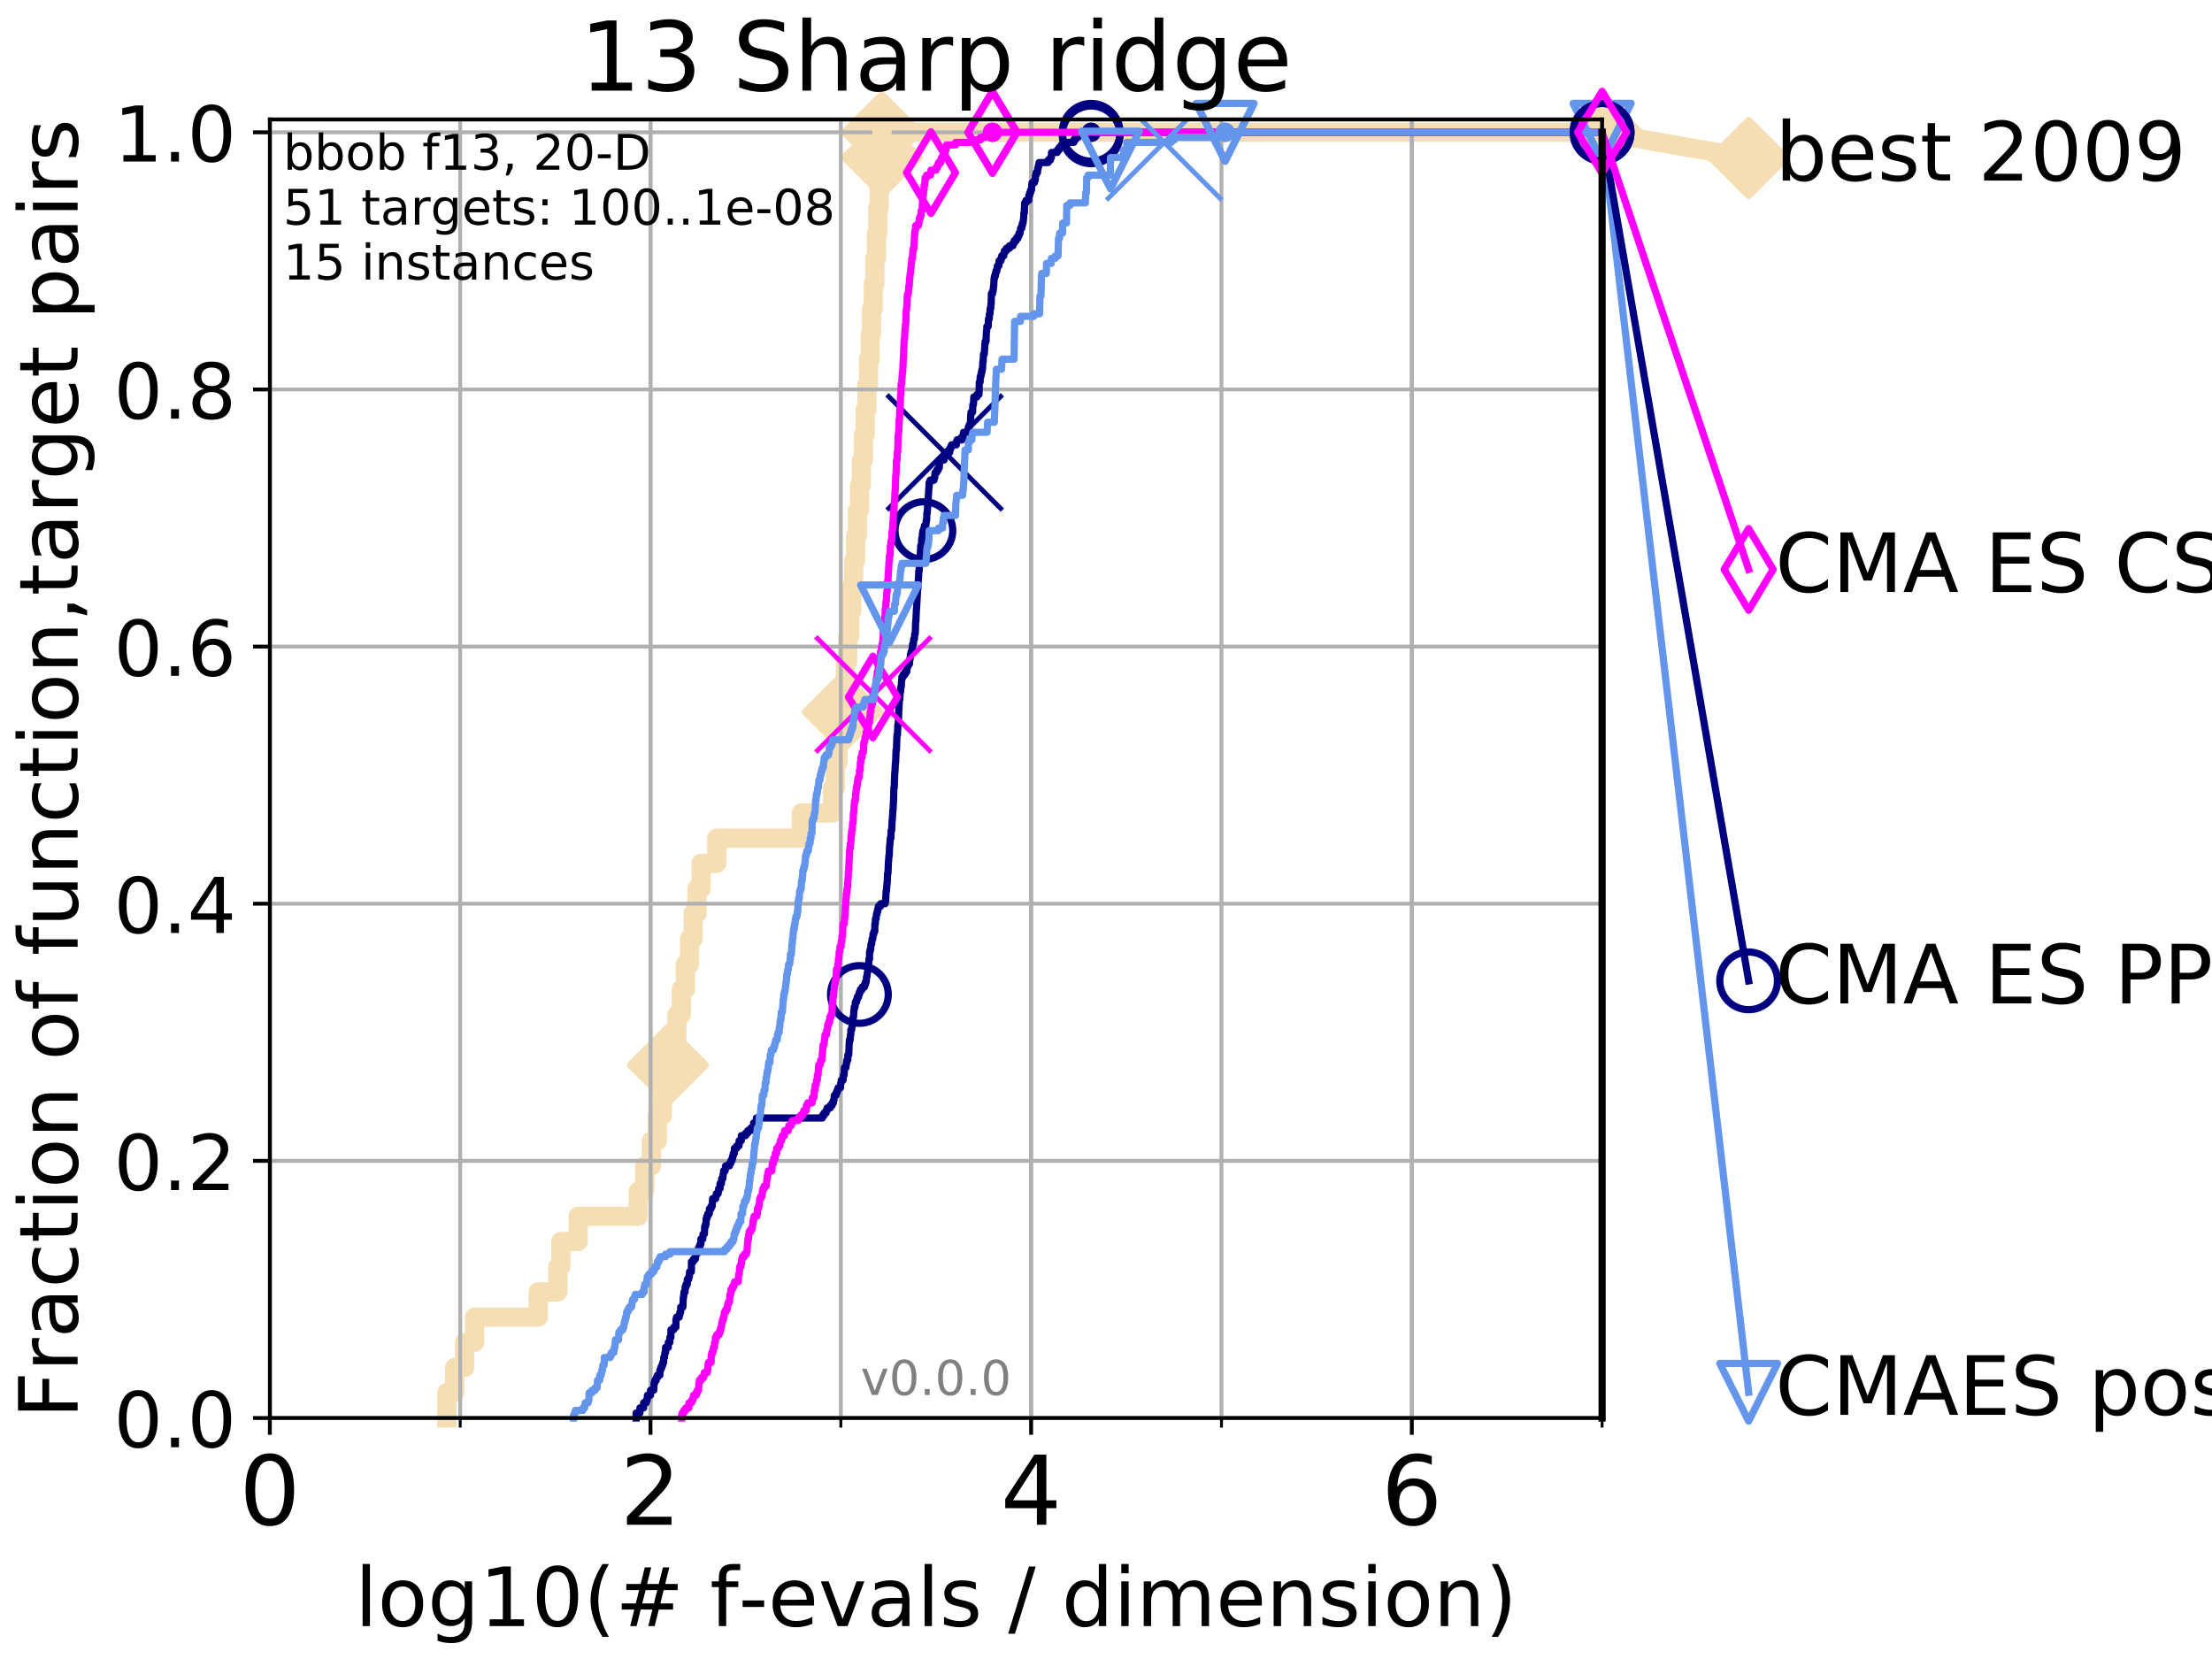 <?xml version="1.0" encoding="utf-8" standalone="no"?>
<!DOCTYPE svg PUBLIC "-//W3C//DTD SVG 1.1//EN"
  "http://www.w3.org/Graphics/SVG/1.1/DTD/svg11.dtd">
<!-- Created with matplotlib (http://matplotlib.org/) -->
<svg height="345pt" version="1.1" viewBox="0 0 460 345" width="460pt" xmlns="http://www.w3.org/2000/svg" xmlns:xlink="http://www.w3.org/1999/xlink">
 <defs>
  <style type="text/css">
*{stroke-linecap:butt;stroke-linejoin:round;}
  </style>
 </defs>
 <g id="figure_1">
  <g id="patch_1">
   <path d="M 0 345.6 
L 460.8 345.6 
L 460.8 0 
L 0 0 
z
" style="fill:#ffffff;"/>
  </g>
  <g id="axes_1">
   <g id="patch_2">
    <path d="M 56.12 294.88 
L 333.168 294.88 
L 333.168 24.84 
L 56.12 24.84 
z
" style="fill:#ffffff;"/>
   </g>
   <g id="line2d_1">
    <path d="M 92.905 294.88 
L 92.905 289.638 
L 94.543 289.638 
L 94.543 284.395 
L 96.619 284.395 
L 96.619 279.153 
L 98.688 279.153 
L 98.688 273.91 
L 111.923 273.91 
L 111.923 268.668 
L 116.011 268.668 
L 116.011 263.425 
L 116.632 263.425 
L 116.632 258.183 
L 120.242 258.183 
L 120.242 252.94 
L 132.724 252.94 
L 132.724 247.698 
L 134.057 247.698 
L 134.057 242.455 
L 135.456 242.455 
L 135.456 237.213 
L 136.687 237.213 
L 136.687 231.97 
L 137.761 231.97 
L 137.761 226.728 
L 138.891 226.728 
L 138.891 221.485 
L 139.78 221.485 
L 139.78 216.243 
L 140.757 216.243 
L 140.757 211 
L 141.681 211 
L 141.681 205.758 
L 142.541 205.758 
L 142.541 200.515 
L 143.393 200.515 
L 143.393 195.273 
L 144.122 195.273 
L 144.122 190.03 
L 144.93 190.03 
L 144.93 184.788 
L 145.786 184.788 
L 145.786 179.546 
L 149.062 179.546 
L 149.062 174.303 
L 166.662 174.303 
L 166.662 169.061 
L 173.144 169.061 
L 173.144 163.818 
L 173.745 163.818 
L 173.745 158.576 
L 174.25 158.576 
L 174.25 153.333 
L 174.679 153.333 
L 174.679 148.091 
L 175.261 148.091 
L 175.261 142.848 
L 175.796 142.848 
L 175.796 137.606 
L 176.271 137.606 
L 176.271 132.363 
L 176.701 132.363 
L 176.701 127.121 
L 177.121 127.121 
L 177.121 121.878 
L 177.534 121.878 
L 177.534 116.636 
L 177.93 116.636 
L 177.93 111.393 
L 178.312 111.393 
L 178.312 106.151 
L 178.735 106.151 
L 178.735 100.908 
L 179.134 100.908 
L 179.134 95.666 
L 179.541 95.666 
L 179.541 90.423 
L 179.917 90.423 
L 179.917 85.181 
L 180.282 85.181 
L 180.282 79.938 
L 180.633 79.938 
L 180.633 74.696 
L 180.967 74.696 
L 180.967 69.453 
L 181.253 69.453 
L 181.253 64.211 
L 181.609 64.211 
L 181.609 58.969 
L 181.939 58.969 
L 181.939 53.726 
L 182.274 53.726 
L 182.274 48.484 
L 182.541 48.484 
L 182.541 43.241 
L 182.85 43.241 
L 182.85 37.999 
L 183.129 37.999 
L 183.129 32.756 
L 183.387 32.756 
L 183.387 27.514 
L 333.168 27.514 
" style="fill:none;stroke:#f5deb3;stroke-linecap:square;stroke-width:4;"/>
   </g>
   <g id="line2d_2">
    <defs>
     <path d="M -0 7.778 
L 7.778 0 
L 0 -7.778 
L -7.778 -0 
z
" id="m917a11a61f" style="stroke:#f5deb3;stroke-linejoin:miter;stroke-width:1.5;"/>
    </defs>
    <g>
     <use style="fill:#f5deb3;stroke:#f5deb3;stroke-linejoin:miter;stroke-width:1.5;" x="138.891" xlink:href="#m917a11a61f" y="221.485"/>
     <use style="fill:#f5deb3;stroke:#f5deb3;stroke-linejoin:miter;stroke-width:1.5;" x="175.261" xlink:href="#m917a11a61f" y="148.091"/>
     <use style="fill:#f5deb3;stroke:#f5deb3;stroke-linejoin:miter;stroke-width:1.5;" x="183.387" xlink:href="#m917a11a61f" y="32.756"/>
     <use style="fill:#f5deb3;stroke:#f5deb3;stroke-linejoin:miter;stroke-width:1.5;" x="183.387" xlink:href="#m917a11a61f" y="27.514"/>
     <use style="fill:#f5deb3;stroke:#f5deb3;stroke-linejoin:miter;stroke-width:1.5;" x="333.168" xlink:href="#m917a11a61f" y="27.514"/>
    </g>
   </g>
   <g id="line2d_3">
    <path style="fill:none;stroke:#f5deb3;stroke-linecap:square;stroke-width:4;"/>
    <g/>
   </g>
   <g id="line2d_4">
    <path d="M 333.168 27.514 
L 363.643 32.861 
" style="fill:none;stroke:#f5deb3;stroke-linecap:square;stroke-width:4;"/>
    <g>
     <use style="fill:#f5deb3;stroke:#f5deb3;stroke-linejoin:miter;stroke-width:1.5;" x="333.168" xlink:href="#m917a11a61f" y="27.514"/>
     <use style="fill:#f5deb3;stroke:#f5deb3;stroke-linejoin:miter;stroke-width:1.5;" x="363.643" xlink:href="#m917a11a61f" y="32.861"/>
    </g>
   </g>
   <g id="matplotlib.axis_1">
    <g id="xtick_1">
     <g id="line2d_5">
      <path clip-path="url(#p3b0d6b1bd3)" d="M 56.12 294.88 
L 56.12 24.84 
" style="fill:none;stroke:#b0b0b0;stroke-linecap:square;stroke-width:0.8;"/>
     </g>
     <g id="line2d_6">
      <defs>
       <path d="M 0 0 
L 0 3.5 
" id="m2ab0ef2391" style="stroke:#000000;stroke-width:0.8;"/>
      </defs>
      <g>
       <use style="stroke:#000000;stroke-width:0.8;" x="56.12" xlink:href="#m2ab0ef2391" y="294.88"/>
      </g>
     </g>
     <g id="text_1">
      <!-- 0 -->
      <defs>
       <path d="M 31.781 66.406 
Q 24.172 66.406 20.328 58.906 
Q 16.5 51.422 16.5 36.375 
Q 16.5 21.391 20.328 13.891 
Q 24.172 6.391 31.781 6.391 
Q 39.453 6.391 43.281 13.891 
Q 47.125 21.391 47.125 36.375 
Q 47.125 51.422 43.281 58.906 
Q 39.453 66.406 31.781 66.406 
z
M 31.781 74.219 
Q 44.047 74.219 50.516 64.516 
Q 56.984 54.828 56.984 36.375 
Q 56.984 17.969 50.516 8.266 
Q 44.047 -1.422 31.781 -1.422 
Q 19.531 -1.422 13.062 8.266 
Q 6.594 17.969 6.594 36.375 
Q 6.594 54.828 13.062 64.516 
Q 19.531 74.219 31.781 74.219 
z
" id="DejaVuSans-30"/>
      </defs>
      <g transform="translate(49.758 317.077)scale(0.2 -0.2)">
       <use xlink:href="#DejaVuSans-30"/>
      </g>
     </g>
    </g>
    <g id="xtick_2">
     <g id="line2d_7">
      <path clip-path="url(#p3b0d6b1bd3)" d="M 135.277 294.88 
L 135.277 24.84 
" style="fill:none;stroke:#b0b0b0;stroke-linecap:square;stroke-width:0.8;"/>
     </g>
     <g id="line2d_8">
      <g>
       <use style="stroke:#000000;stroke-width:0.8;" x="135.277" xlink:href="#m2ab0ef2391" y="294.88"/>
      </g>
     </g>
     <g id="text_2">
      <!-- 2 -->
      <defs>
       <path d="M 19.188 8.297 
L 53.609 8.297 
L 53.609 0 
L 7.328 0 
L 7.328 8.297 
Q 12.938 14.109 22.625 23.891 
Q 32.328 33.688 34.812 36.531 
Q 39.547 41.844 41.422 45.531 
Q 43.312 49.219 43.312 52.781 
Q 43.312 58.594 39.234 62.25 
Q 35.156 65.922 28.609 65.922 
Q 23.969 65.922 18.812 64.312 
Q 13.672 62.703 7.812 59.422 
L 7.812 69.391 
Q 13.766 71.781 18.938 73 
Q 24.125 74.219 28.422 74.219 
Q 39.75 74.219 46.484 68.547 
Q 53.219 62.891 53.219 53.422 
Q 53.219 48.922 51.531 44.891 
Q 49.859 40.875 45.406 35.406 
Q 44.188 33.984 37.641 27.219 
Q 31.109 20.453 19.188 8.297 
z
" id="DejaVuSans-32"/>
      </defs>
      <g transform="translate(128.914 317.077)scale(0.2 -0.2)">
       <use xlink:href="#DejaVuSans-32"/>
      </g>
     </g>
    </g>
    <g id="xtick_3">
     <g id="line2d_9">
      <path clip-path="url(#p3b0d6b1bd3)" d="M 214.433 294.88 
L 214.433 24.84 
" style="fill:none;stroke:#b0b0b0;stroke-linecap:square;stroke-width:0.8;"/>
     </g>
     <g id="line2d_10">
      <g>
       <use style="stroke:#000000;stroke-width:0.8;" x="214.433" xlink:href="#m2ab0ef2391" y="294.88"/>
      </g>
     </g>
     <g id="text_3">
      <!-- 4 -->
      <defs>
       <path d="M 37.797 64.312 
L 12.891 25.391 
L 37.797 25.391 
z
M 35.203 72.906 
L 47.609 72.906 
L 47.609 25.391 
L 58.016 25.391 
L 58.016 17.188 
L 47.609 17.188 
L 47.609 0 
L 37.797 0 
L 37.797 17.188 
L 4.891 17.188 
L 4.891 26.703 
z
" id="DejaVuSans-34"/>
      </defs>
      <g transform="translate(208.071 317.077)scale(0.2 -0.2)">
       <use xlink:href="#DejaVuSans-34"/>
      </g>
     </g>
    </g>
    <g id="xtick_4">
     <g id="line2d_11">
      <path clip-path="url(#p3b0d6b1bd3)" d="M 293.59 294.88 
L 293.59 24.84 
" style="fill:none;stroke:#b0b0b0;stroke-linecap:square;stroke-width:0.8;"/>
     </g>
     <g id="line2d_12">
      <g>
       <use style="stroke:#000000;stroke-width:0.8;" x="293.59" xlink:href="#m2ab0ef2391" y="294.88"/>
      </g>
     </g>
     <g id="text_4">
      <!-- 6 -->
      <defs>
       <path d="M 33.016 40.375 
Q 26.375 40.375 22.484 35.828 
Q 18.609 31.297 18.609 23.391 
Q 18.609 15.531 22.484 10.953 
Q 26.375 6.391 33.016 6.391 
Q 39.656 6.391 43.531 10.953 
Q 47.406 15.531 47.406 23.391 
Q 47.406 31.297 43.531 35.828 
Q 39.656 40.375 33.016 40.375 
z
M 52.594 71.297 
L 52.594 62.312 
Q 48.875 64.062 45.094 64.984 
Q 41.312 65.922 37.594 65.922 
Q 27.828 65.922 22.672 59.328 
Q 17.531 52.734 16.797 39.406 
Q 19.672 43.656 24.016 45.922 
Q 28.375 48.188 33.594 48.188 
Q 44.578 48.188 50.953 41.516 
Q 57.328 34.859 57.328 23.391 
Q 57.328 12.156 50.688 5.359 
Q 44.047 -1.422 33.016 -1.422 
Q 20.359 -1.422 13.672 8.266 
Q 6.984 17.969 6.984 36.375 
Q 6.984 53.656 15.188 63.938 
Q 23.391 74.219 37.203 74.219 
Q 40.922 74.219 44.703 73.484 
Q 48.484 72.75 52.594 71.297 
z
" id="DejaVuSans-36"/>
      </defs>
      <g transform="translate(287.227 317.077)scale(0.2 -0.2)">
       <use xlink:href="#DejaVuSans-36"/>
      </g>
     </g>
    </g>
    <g id="xtick_5">
     <g id="line2d_13">
      <path clip-path="url(#p3b0d6b1bd3)" d="M 56.12 294.88 
L 56.12 24.84 
" style="fill:none;stroke:#b0b0b0;stroke-linecap:square;stroke-width:0.8;"/>
     </g>
     <g id="line2d_14">
      <defs>
       <path d="M 0 0 
L 0 2 
" id="m0afc1f83fe" style="stroke:#000000;stroke-width:0.6;"/>
      </defs>
      <g>
       <use style="stroke:#000000;stroke-width:0.6;" x="56.12" xlink:href="#m0afc1f83fe" y="294.88"/>
      </g>
     </g>
    </g>
    <g id="xtick_6">
     <g id="line2d_15">
      <path clip-path="url(#p3b0d6b1bd3)" d="M 95.698 294.88 
L 95.698 24.84 
" style="fill:none;stroke:#b0b0b0;stroke-linecap:square;stroke-width:0.8;"/>
     </g>
     <g id="line2d_16">
      <g>
       <use style="stroke:#000000;stroke-width:0.6;" x="95.698" xlink:href="#m0afc1f83fe" y="294.88"/>
      </g>
     </g>
    </g>
    <g id="xtick_7">
     <g id="line2d_17">
      <path clip-path="url(#p3b0d6b1bd3)" d="M 135.277 294.88 
L 135.277 24.84 
" style="fill:none;stroke:#b0b0b0;stroke-linecap:square;stroke-width:0.8;"/>
     </g>
     <g id="line2d_18">
      <g>
       <use style="stroke:#000000;stroke-width:0.6;" x="135.277" xlink:href="#m0afc1f83fe" y="294.88"/>
      </g>
     </g>
    </g>
    <g id="xtick_8">
     <g id="line2d_19">
      <path clip-path="url(#p3b0d6b1bd3)" d="M 174.855 294.88 
L 174.855 24.84 
" style="fill:none;stroke:#b0b0b0;stroke-linecap:square;stroke-width:0.8;"/>
     </g>
     <g id="line2d_20">
      <g>
       <use style="stroke:#000000;stroke-width:0.6;" x="174.855" xlink:href="#m0afc1f83fe" y="294.88"/>
      </g>
     </g>
    </g>
    <g id="xtick_9">
     <g id="line2d_21">
      <path clip-path="url(#p3b0d6b1bd3)" d="M 214.433 294.88 
L 214.433 24.84 
" style="fill:none;stroke:#b0b0b0;stroke-linecap:square;stroke-width:0.8;"/>
     </g>
     <g id="line2d_22">
      <g>
       <use style="stroke:#000000;stroke-width:0.6;" x="214.433" xlink:href="#m0afc1f83fe" y="294.88"/>
      </g>
     </g>
    </g>
    <g id="xtick_10">
     <g id="line2d_23">
      <path clip-path="url(#p3b0d6b1bd3)" d="M 254.011 294.88 
L 254.011 24.84 
" style="fill:none;stroke:#b0b0b0;stroke-linecap:square;stroke-width:0.8;"/>
     </g>
     <g id="line2d_24">
      <g>
       <use style="stroke:#000000;stroke-width:0.6;" x="254.011" xlink:href="#m0afc1f83fe" y="294.88"/>
      </g>
     </g>
    </g>
    <g id="xtick_11">
     <g id="line2d_25">
      <path clip-path="url(#p3b0d6b1bd3)" d="M 293.59 294.88 
L 293.59 24.84 
" style="fill:none;stroke:#b0b0b0;stroke-linecap:square;stroke-width:0.8;"/>
     </g>
     <g id="line2d_26">
      <g>
       <use style="stroke:#000000;stroke-width:0.6;" x="293.59" xlink:href="#m0afc1f83fe" y="294.88"/>
      </g>
     </g>
    </g>
    <g id="xtick_12">
     <g id="line2d_27">
      <path clip-path="url(#p3b0d6b1bd3)" d="M 333.168 294.88 
L 333.168 24.84 
" style="fill:none;stroke:#b0b0b0;stroke-linecap:square;stroke-width:0.8;"/>
     </g>
     <g id="line2d_28">
      <g>
       <use style="stroke:#000000;stroke-width:0.6;" x="333.168" xlink:href="#m0afc1f83fe" y="294.88"/>
      </g>
     </g>
    </g>
    <g id="text_5">
     <!-- log10(# f-evals / dimension) -->
     <defs>
      <path d="M 9.422 75.984 
L 18.406 75.984 
L 18.406 0 
L 9.422 0 
z
" id="DejaVuSans-6c"/>
      <path d="M 30.609 48.391 
Q 23.391 48.391 19.188 42.75 
Q 14.984 37.109 14.984 27.297 
Q 14.984 17.484 19.156 11.844 
Q 23.344 6.203 30.609 6.203 
Q 37.797 6.203 41.984 11.859 
Q 46.188 17.531 46.188 27.297 
Q 46.188 37.016 41.984 42.703 
Q 37.797 48.391 30.609 48.391 
z
M 30.609 56 
Q 42.328 56 49.016 48.375 
Q 55.719 40.766 55.719 27.297 
Q 55.719 13.875 49.016 6.219 
Q 42.328 -1.422 30.609 -1.422 
Q 18.844 -1.422 12.172 6.219 
Q 5.516 13.875 5.516 27.297 
Q 5.516 40.766 12.172 48.375 
Q 18.844 56 30.609 56 
z
" id="DejaVuSans-6f"/>
      <path d="M 45.406 27.984 
Q 45.406 37.75 41.375 43.109 
Q 37.359 48.484 30.078 48.484 
Q 22.859 48.484 18.828 43.109 
Q 14.797 37.75 14.797 27.984 
Q 14.797 18.266 18.828 12.891 
Q 22.859 7.516 30.078 7.516 
Q 37.359 7.516 41.375 12.891 
Q 45.406 18.266 45.406 27.984 
z
M 54.391 6.781 
Q 54.391 -7.172 48.188 -13.984 
Q 42 -20.797 29.203 -20.797 
Q 24.469 -20.797 20.266 -20.094 
Q 16.062 -19.391 12.109 -17.922 
L 12.109 -9.188 
Q 16.062 -11.328 19.922 -12.344 
Q 23.781 -13.375 27.781 -13.375 
Q 36.625 -13.375 41.016 -8.766 
Q 45.406 -4.156 45.406 5.172 
L 45.406 9.625 
Q 42.625 4.781 38.281 2.391 
Q 33.938 0 27.875 0 
Q 17.828 0 11.672 7.656 
Q 5.516 15.328 5.516 27.984 
Q 5.516 40.672 11.672 48.328 
Q 17.828 56 27.875 56 
Q 33.938 56 38.281 53.609 
Q 42.625 51.219 45.406 46.391 
L 45.406 54.688 
L 54.391 54.688 
z
" id="DejaVuSans-67"/>
      <path d="M 12.406 8.297 
L 28.516 8.297 
L 28.516 63.922 
L 10.984 60.406 
L 10.984 69.391 
L 28.422 72.906 
L 38.281 72.906 
L 38.281 8.297 
L 54.391 8.297 
L 54.391 0 
L 12.406 0 
z
" id="DejaVuSans-31"/>
      <path d="M 31 75.875 
Q 24.469 64.656 21.281 53.656 
Q 18.109 42.672 18.109 31.391 
Q 18.109 20.125 21.312 9.062 
Q 24.516 -2 31 -13.188 
L 23.188 -13.188 
Q 15.875 -1.703 12.234 9.375 
Q 8.594 20.453 8.594 31.391 
Q 8.594 42.281 12.203 53.312 
Q 15.828 64.359 23.188 75.875 
z
" id="DejaVuSans-28"/>
      <path d="M 51.125 44 
L 36.922 44 
L 32.812 27.688 
L 47.125 27.688 
z
M 43.797 71.781 
L 38.719 51.516 
L 52.984 51.516 
L 58.109 71.781 
L 65.922 71.781 
L 60.891 51.516 
L 76.125 51.516 
L 76.125 44 
L 58.984 44 
L 54.984 27.688 
L 70.516 27.688 
L 70.516 20.219 
L 53.078 20.219 
L 48 0 
L 40.188 0 
L 45.219 20.219 
L 30.906 20.219 
L 25.875 0 
L 18.016 0 
L 23.094 20.219 
L 7.719 20.219 
L 7.719 27.688 
L 24.906 27.688 
L 29 44 
L 13.281 44 
L 13.281 51.516 
L 30.906 51.516 
L 35.891 71.781 
z
" id="DejaVuSans-23"/>
      <path id="DejaVuSans-20"/>
      <path d="M 37.109 75.984 
L 37.109 68.5 
L 28.516 68.5 
Q 23.688 68.5 21.797 66.547 
Q 19.922 64.594 19.922 59.516 
L 19.922 54.688 
L 34.719 54.688 
L 34.719 47.703 
L 19.922 47.703 
L 19.922 0 
L 10.891 0 
L 10.891 47.703 
L 2.297 47.703 
L 2.297 54.688 
L 10.891 54.688 
L 10.891 58.5 
Q 10.891 67.625 15.141 71.797 
Q 19.391 75.984 28.609 75.984 
z
" id="DejaVuSans-66"/>
      <path d="M 4.891 31.391 
L 31.203 31.391 
L 31.203 23.391 
L 4.891 23.391 
z
" id="DejaVuSans-2d"/>
      <path d="M 56.203 29.594 
L 56.203 25.203 
L 14.891 25.203 
Q 15.484 15.922 20.484 11.062 
Q 25.484 6.203 34.422 6.203 
Q 39.594 6.203 44.453 7.469 
Q 49.312 8.734 54.109 11.281 
L 54.109 2.781 
Q 49.266 0.734 44.188 -0.344 
Q 39.109 -1.422 33.891 -1.422 
Q 20.797 -1.422 13.156 6.188 
Q 5.516 13.812 5.516 26.812 
Q 5.516 40.234 12.766 48.109 
Q 20.016 56 32.328 56 
Q 43.359 56 49.781 48.891 
Q 56.203 41.797 56.203 29.594 
z
M 47.219 32.234 
Q 47.125 39.594 43.094 43.984 
Q 39.062 48.391 32.422 48.391 
Q 24.906 48.391 20.391 44.141 
Q 15.875 39.891 15.188 32.172 
z
" id="DejaVuSans-65"/>
      <path d="M 2.984 54.688 
L 12.5 54.688 
L 29.594 8.797 
L 46.688 54.688 
L 56.203 54.688 
L 35.688 0 
L 23.484 0 
z
" id="DejaVuSans-76"/>
      <path d="M 34.281 27.484 
Q 23.391 27.484 19.188 25 
Q 14.984 22.516 14.984 16.5 
Q 14.984 11.719 18.141 8.906 
Q 21.297 6.109 26.703 6.109 
Q 34.188 6.109 38.703 11.406 
Q 43.219 16.703 43.219 25.484 
L 43.219 27.484 
z
M 52.203 31.203 
L 52.203 0 
L 43.219 0 
L 43.219 8.297 
Q 40.141 3.328 35.547 0.953 
Q 30.953 -1.422 24.312 -1.422 
Q 15.922 -1.422 10.953 3.297 
Q 6 8.016 6 15.922 
Q 6 25.141 12.172 29.828 
Q 18.359 34.516 30.609 34.516 
L 43.219 34.516 
L 43.219 35.406 
Q 43.219 41.609 39.141 45 
Q 35.062 48.391 27.688 48.391 
Q 23 48.391 18.547 47.266 
Q 14.109 46.141 10.016 43.891 
L 10.016 52.203 
Q 14.938 54.109 19.578 55.047 
Q 24.219 56 28.609 56 
Q 40.484 56 46.344 49.844 
Q 52.203 43.703 52.203 31.203 
z
" id="DejaVuSans-61"/>
      <path d="M 44.281 53.078 
L 44.281 44.578 
Q 40.484 46.531 36.375 47.5 
Q 32.281 48.484 27.875 48.484 
Q 21.188 48.484 17.844 46.438 
Q 14.5 44.391 14.5 40.281 
Q 14.5 37.156 16.891 35.375 
Q 19.281 33.594 26.516 31.984 
L 29.594 31.297 
Q 39.156 29.25 43.188 25.516 
Q 47.219 21.781 47.219 15.094 
Q 47.219 7.469 41.188 3.016 
Q 35.156 -1.422 24.609 -1.422 
Q 20.219 -1.422 15.453 -0.562 
Q 10.688 0.297 5.422 2 
L 5.422 11.281 
Q 10.406 8.688 15.234 7.391 
Q 20.062 6.109 24.812 6.109 
Q 31.156 6.109 34.562 8.281 
Q 37.984 10.453 37.984 14.406 
Q 37.984 18.062 35.516 20.016 
Q 33.062 21.969 24.703 23.781 
L 21.578 24.516 
Q 13.234 26.266 9.516 29.906 
Q 5.812 33.547 5.812 39.891 
Q 5.812 47.609 11.281 51.797 
Q 16.75 56 26.812 56 
Q 31.781 56 36.172 55.266 
Q 40.578 54.547 44.281 53.078 
z
" id="DejaVuSans-73"/>
      <path d="M 25.391 72.906 
L 33.688 72.906 
L 8.297 -9.281 
L 0 -9.281 
z
" id="DejaVuSans-2f"/>
      <path d="M 45.406 46.391 
L 45.406 75.984 
L 54.391 75.984 
L 54.391 0 
L 45.406 0 
L 45.406 8.203 
Q 42.578 3.328 38.25 0.953 
Q 33.938 -1.422 27.875 -1.422 
Q 17.969 -1.422 11.734 6.484 
Q 5.516 14.406 5.516 27.297 
Q 5.516 40.188 11.734 48.094 
Q 17.969 56 27.875 56 
Q 33.938 56 38.25 53.625 
Q 42.578 51.266 45.406 46.391 
z
M 14.797 27.297 
Q 14.797 17.391 18.875 11.75 
Q 22.953 6.109 30.078 6.109 
Q 37.203 6.109 41.297 11.75 
Q 45.406 17.391 45.406 27.297 
Q 45.406 37.203 41.297 42.844 
Q 37.203 48.484 30.078 48.484 
Q 22.953 48.484 18.875 42.844 
Q 14.797 37.203 14.797 27.297 
z
" id="DejaVuSans-64"/>
      <path d="M 9.422 54.688 
L 18.406 54.688 
L 18.406 0 
L 9.422 0 
z
M 9.422 75.984 
L 18.406 75.984 
L 18.406 64.594 
L 9.422 64.594 
z
" id="DejaVuSans-69"/>
      <path d="M 52 44.188 
Q 55.375 50.25 60.062 53.125 
Q 64.75 56 71.094 56 
Q 79.641 56 84.281 50.016 
Q 88.922 44.047 88.922 33.016 
L 88.922 0 
L 79.891 0 
L 79.891 32.719 
Q 79.891 40.578 77.094 44.375 
Q 74.312 48.188 68.609 48.188 
Q 61.625 48.188 57.562 43.547 
Q 53.516 38.922 53.516 30.906 
L 53.516 0 
L 44.484 0 
L 44.484 32.719 
Q 44.484 40.625 41.703 44.406 
Q 38.922 48.188 33.109 48.188 
Q 26.219 48.188 22.156 43.531 
Q 18.109 38.875 18.109 30.906 
L 18.109 0 
L 9.078 0 
L 9.078 54.688 
L 18.109 54.688 
L 18.109 46.188 
Q 21.188 51.219 25.484 53.609 
Q 29.781 56 35.688 56 
Q 41.656 56 45.828 52.969 
Q 50 49.953 52 44.188 
z
" id="DejaVuSans-6d"/>
      <path d="M 54.891 33.016 
L 54.891 0 
L 45.906 0 
L 45.906 32.719 
Q 45.906 40.484 42.875 44.328 
Q 39.844 48.188 33.797 48.188 
Q 26.516 48.188 22.312 43.547 
Q 18.109 38.922 18.109 30.906 
L 18.109 0 
L 9.078 0 
L 9.078 54.688 
L 18.109 54.688 
L 18.109 46.188 
Q 21.344 51.125 25.703 53.562 
Q 30.078 56 35.797 56 
Q 45.219 56 50.047 50.172 
Q 54.891 44.344 54.891 33.016 
z
" id="DejaVuSans-6e"/>
      <path d="M 8.016 75.875 
L 15.828 75.875 
Q 23.141 64.359 26.781 53.312 
Q 30.422 42.281 30.422 31.391 
Q 30.422 20.453 26.781 9.375 
Q 23.141 -1.703 15.828 -13.188 
L 8.016 -13.188 
Q 14.5 -2 17.703 9.062 
Q 20.906 20.125 20.906 31.391 
Q 20.906 42.672 17.703 53.656 
Q 14.5 64.656 8.016 75.875 
z
" id="DejaVuSans-29"/>
     </defs>
     <g transform="translate(73.803 338.154)scale(0.17 -0.17)">
      <use xlink:href="#DejaVuSans-6c"/>
      <use x="27.783" xlink:href="#DejaVuSans-6f"/>
      <use x="88.965" xlink:href="#DejaVuSans-67"/>
      <use x="152.441" xlink:href="#DejaVuSans-31"/>
      <use x="216.064" xlink:href="#DejaVuSans-30"/>
      <use x="279.688" xlink:href="#DejaVuSans-28"/>
      <use x="318.701" xlink:href="#DejaVuSans-23"/>
      <use x="402.49" xlink:href="#DejaVuSans-20"/>
      <use x="434.277" xlink:href="#DejaVuSans-66"/>
      <use x="469.404" xlink:href="#DejaVuSans-2d"/>
      <use x="505.488" xlink:href="#DejaVuSans-65"/>
      <use x="567.012" xlink:href="#DejaVuSans-76"/>
      <use x="626.191" xlink:href="#DejaVuSans-61"/>
      <use x="687.471" xlink:href="#DejaVuSans-6c"/>
      <use x="715.254" xlink:href="#DejaVuSans-73"/>
      <use x="767.354" xlink:href="#DejaVuSans-20"/>
      <use x="799.141" xlink:href="#DejaVuSans-2f"/>
      <use x="832.832" xlink:href="#DejaVuSans-20"/>
      <use x="864.619" xlink:href="#DejaVuSans-64"/>
      <use x="928.096" xlink:href="#DejaVuSans-69"/>
      <use x="955.879" xlink:href="#DejaVuSans-6d"/>
      <use x="1053.291" xlink:href="#DejaVuSans-65"/>
      <use x="1114.814" xlink:href="#DejaVuSans-6e"/>
      <use x="1178.193" xlink:href="#DejaVuSans-73"/>
      <use x="1230.293" xlink:href="#DejaVuSans-69"/>
      <use x="1258.076" xlink:href="#DejaVuSans-6f"/>
      <use x="1319.258" xlink:href="#DejaVuSans-6e"/>
      <use x="1382.637" xlink:href="#DejaVuSans-29"/>
     </g>
    </g>
   </g>
   <g id="matplotlib.axis_2">
    <g id="ytick_1">
     <g id="line2d_29">
      <path clip-path="url(#p3b0d6b1bd3)" d="M 56.12 294.88 
L 333.168 294.88 
" style="fill:none;stroke:#b0b0b0;stroke-linecap:square;stroke-width:0.8;"/>
     </g>
     <g id="line2d_30">
      <defs>
       <path d="M 0 0 
L -3.5 0 
" id="md8310648b5" style="stroke:#000000;stroke-width:0.8;"/>
      </defs>
      <g>
       <use style="stroke:#000000;stroke-width:0.8;" x="56.12" xlink:href="#md8310648b5" y="294.88"/>
      </g>
     </g>
     <g id="text_6">
      <!-- 0.0 -->
      <defs>
       <path d="M 10.688 12.406 
L 21 12.406 
L 21 0 
L 10.688 0 
z
" id="DejaVuSans-2e"/>
      </defs>
      <g transform="translate(23.675 300.959)scale(0.16 -0.16)">
       <use xlink:href="#DejaVuSans-30"/>
       <use x="63.623" xlink:href="#DejaVuSans-2e"/>
       <use x="95.41" xlink:href="#DejaVuSans-30"/>
      </g>
     </g>
    </g>
    <g id="ytick_2">
     <g id="line2d_31">
      <path clip-path="url(#p3b0d6b1bd3)" d="M 56.12 241.407 
L 333.168 241.407 
" style="fill:none;stroke:#b0b0b0;stroke-linecap:square;stroke-width:0.8;"/>
     </g>
     <g id="line2d_32">
      <g>
       <use style="stroke:#000000;stroke-width:0.8;" x="56.12" xlink:href="#md8310648b5" y="241.407"/>
      </g>
     </g>
     <g id="text_7">
      <!-- 0.2 -->
      <g transform="translate(23.675 247.485)scale(0.16 -0.16)">
       <use xlink:href="#DejaVuSans-30"/>
       <use x="63.623" xlink:href="#DejaVuSans-2e"/>
       <use x="95.41" xlink:href="#DejaVuSans-32"/>
      </g>
     </g>
    </g>
    <g id="ytick_3">
     <g id="line2d_33">
      <path clip-path="url(#p3b0d6b1bd3)" d="M 56.12 187.933 
L 333.168 187.933 
" style="fill:none;stroke:#b0b0b0;stroke-linecap:square;stroke-width:0.8;"/>
     </g>
     <g id="line2d_34">
      <g>
       <use style="stroke:#000000;stroke-width:0.8;" x="56.12" xlink:href="#md8310648b5" y="187.933"/>
      </g>
     </g>
     <g id="text_8">
      <!-- 0.4 -->
      <g transform="translate(23.675 194.012)scale(0.16 -0.16)">
       <use xlink:href="#DejaVuSans-30"/>
       <use x="63.623" xlink:href="#DejaVuSans-2e"/>
       <use x="95.41" xlink:href="#DejaVuSans-34"/>
      </g>
     </g>
    </g>
    <g id="ytick_4">
     <g id="line2d_35">
      <path clip-path="url(#p3b0d6b1bd3)" d="M 56.12 134.46 
L 333.168 134.46 
" style="fill:none;stroke:#b0b0b0;stroke-linecap:square;stroke-width:0.8;"/>
     </g>
     <g id="line2d_36">
      <g>
       <use style="stroke:#000000;stroke-width:0.8;" x="56.12" xlink:href="#md8310648b5" y="134.46"/>
      </g>
     </g>
     <g id="text_9">
      <!-- 0.6 -->
      <g transform="translate(23.675 140.539)scale(0.16 -0.16)">
       <use xlink:href="#DejaVuSans-30"/>
       <use x="63.623" xlink:href="#DejaVuSans-2e"/>
       <use x="95.41" xlink:href="#DejaVuSans-36"/>
      </g>
     </g>
    </g>
    <g id="ytick_5">
     <g id="line2d_37">
      <path clip-path="url(#p3b0d6b1bd3)" d="M 56.12 80.987 
L 333.168 80.987 
" style="fill:none;stroke:#b0b0b0;stroke-linecap:square;stroke-width:0.8;"/>
     </g>
     <g id="line2d_38">
      <g>
       <use style="stroke:#000000;stroke-width:0.8;" x="56.12" xlink:href="#md8310648b5" y="80.987"/>
      </g>
     </g>
     <g id="text_10">
      <!-- 0.8 -->
      <defs>
       <path d="M 31.781 34.625 
Q 24.75 34.625 20.719 30.859 
Q 16.703 27.094 16.703 20.516 
Q 16.703 13.922 20.719 10.156 
Q 24.75 6.391 31.781 6.391 
Q 38.812 6.391 42.859 10.172 
Q 46.922 13.969 46.922 20.516 
Q 46.922 27.094 42.891 30.859 
Q 38.875 34.625 31.781 34.625 
z
M 21.922 38.812 
Q 15.578 40.375 12.031 44.719 
Q 8.5 49.078 8.5 55.328 
Q 8.5 64.062 14.719 69.141 
Q 20.953 74.219 31.781 74.219 
Q 42.672 74.219 48.875 69.141 
Q 55.078 64.062 55.078 55.328 
Q 55.078 49.078 51.531 44.719 
Q 48 40.375 41.703 38.812 
Q 48.828 37.156 52.797 32.312 
Q 56.781 27.484 56.781 20.516 
Q 56.781 9.906 50.312 4.234 
Q 43.844 -1.422 31.781 -1.422 
Q 19.734 -1.422 13.25 4.234 
Q 6.781 9.906 6.781 20.516 
Q 6.781 27.484 10.781 32.312 
Q 14.797 37.156 21.922 38.812 
z
M 18.312 54.391 
Q 18.312 48.734 21.844 45.562 
Q 25.391 42.391 31.781 42.391 
Q 38.141 42.391 41.719 45.562 
Q 45.312 48.734 45.312 54.391 
Q 45.312 60.062 41.719 63.234 
Q 38.141 66.406 31.781 66.406 
Q 25.391 66.406 21.844 63.234 
Q 18.312 60.062 18.312 54.391 
z
" id="DejaVuSans-38"/>
      </defs>
      <g transform="translate(23.675 87.066)scale(0.16 -0.16)">
       <use xlink:href="#DejaVuSans-30"/>
       <use x="63.623" xlink:href="#DejaVuSans-2e"/>
       <use x="95.41" xlink:href="#DejaVuSans-38"/>
      </g>
     </g>
    </g>
    <g id="ytick_6">
     <g id="line2d_39">
      <path clip-path="url(#p3b0d6b1bd3)" d="M 56.12 27.514 
L 333.168 27.514 
" style="fill:none;stroke:#b0b0b0;stroke-linecap:square;stroke-width:0.8;"/>
     </g>
     <g id="line2d_40">
      <g>
       <use style="stroke:#000000;stroke-width:0.8;" x="56.12" xlink:href="#md8310648b5" y="27.514"/>
      </g>
     </g>
     <g id="text_11">
      <!-- 1.0 -->
      <g transform="translate(23.675 33.592)scale(0.16 -0.16)">
       <use xlink:href="#DejaVuSans-31"/>
       <use x="63.623" xlink:href="#DejaVuSans-2e"/>
       <use x="95.41" xlink:href="#DejaVuSans-30"/>
      </g>
     </g>
    </g>
    <g id="text_12">
     <!-- Fraction of function,target pairs -->
     <defs>
      <path d="M 9.812 72.906 
L 51.703 72.906 
L 51.703 64.594 
L 19.672 64.594 
L 19.672 43.109 
L 48.578 43.109 
L 48.578 34.812 
L 19.672 34.812 
L 19.672 0 
L 9.812 0 
z
" id="DejaVuSans-46"/>
      <path d="M 41.109 46.297 
Q 39.594 47.172 37.812 47.578 
Q 36.031 48 33.891 48 
Q 26.266 48 22.188 43.047 
Q 18.109 38.094 18.109 28.812 
L 18.109 0 
L 9.078 0 
L 9.078 54.688 
L 18.109 54.688 
L 18.109 46.188 
Q 20.953 51.172 25.484 53.578 
Q 30.031 56 36.531 56 
Q 37.453 56 38.578 55.875 
Q 39.703 55.766 41.062 55.516 
z
" id="DejaVuSans-72"/>
      <path d="M 48.781 52.594 
L 48.781 44.188 
Q 44.969 46.297 41.141 47.344 
Q 37.312 48.391 33.406 48.391 
Q 24.656 48.391 19.812 42.844 
Q 14.984 37.312 14.984 27.297 
Q 14.984 17.281 19.812 11.734 
Q 24.656 6.203 33.406 6.203 
Q 37.312 6.203 41.141 7.25 
Q 44.969 8.297 48.781 10.406 
L 48.781 2.094 
Q 45.016 0.344 40.984 -0.531 
Q 36.969 -1.422 32.422 -1.422 
Q 20.062 -1.422 12.781 6.344 
Q 5.516 14.109 5.516 27.297 
Q 5.516 40.672 12.859 48.328 
Q 20.219 56 33.016 56 
Q 37.156 56 41.109 55.141 
Q 45.062 54.297 48.781 52.594 
z
" id="DejaVuSans-63"/>
      <path d="M 18.312 70.219 
L 18.312 54.688 
L 36.812 54.688 
L 36.812 47.703 
L 18.312 47.703 
L 18.312 18.016 
Q 18.312 11.328 20.141 9.422 
Q 21.969 7.516 27.594 7.516 
L 36.812 7.516 
L 36.812 0 
L 27.594 0 
Q 17.188 0 13.234 3.875 
Q 9.281 7.766 9.281 18.016 
L 9.281 47.703 
L 2.688 47.703 
L 2.688 54.688 
L 9.281 54.688 
L 9.281 70.219 
z
" id="DejaVuSans-74"/>
      <path d="M 8.5 21.578 
L 8.5 54.688 
L 17.484 54.688 
L 17.484 21.922 
Q 17.484 14.156 20.5 10.266 
Q 23.531 6.391 29.594 6.391 
Q 36.859 6.391 41.078 11.031 
Q 45.312 15.672 45.312 23.688 
L 45.312 54.688 
L 54.297 54.688 
L 54.297 0 
L 45.312 0 
L 45.312 8.406 
Q 42.047 3.422 37.719 1 
Q 33.406 -1.422 27.688 -1.422 
Q 18.266 -1.422 13.375 4.438 
Q 8.5 10.297 8.5 21.578 
z
M 31.109 56 
z
" id="DejaVuSans-75"/>
      <path d="M 11.719 12.406 
L 22.016 12.406 
L 22.016 4 
L 14.016 -11.625 
L 7.719 -11.625 
L 11.719 4 
z
" id="DejaVuSans-2c"/>
      <path d="M 18.109 8.203 
L 18.109 -20.797 
L 9.078 -20.797 
L 9.078 54.688 
L 18.109 54.688 
L 18.109 46.391 
Q 20.953 51.266 25.266 53.625 
Q 29.594 56 35.594 56 
Q 45.562 56 51.781 48.094 
Q 58.016 40.188 58.016 27.297 
Q 58.016 14.406 51.781 6.484 
Q 45.562 -1.422 35.594 -1.422 
Q 29.594 -1.422 25.266 0.953 
Q 20.953 3.328 18.109 8.203 
z
M 48.688 27.297 
Q 48.688 37.203 44.609 42.844 
Q 40.531 48.484 33.406 48.484 
Q 26.266 48.484 22.188 42.844 
Q 18.109 37.203 18.109 27.297 
Q 18.109 17.391 22.188 11.75 
Q 26.266 6.109 33.406 6.109 
Q 40.531 6.109 44.609 11.75 
Q 48.688 17.391 48.688 27.297 
z
" id="DejaVuSans-70"/>
     </defs>
     <g transform="translate(16.14 294.999)rotate(-90)scale(0.17 -0.17)">
      <use xlink:href="#DejaVuSans-46"/>
      <use x="57.41" xlink:href="#DejaVuSans-72"/>
      <use x="98.523" xlink:href="#DejaVuSans-61"/>
      <use x="159.803" xlink:href="#DejaVuSans-63"/>
      <use x="214.783" xlink:href="#DejaVuSans-74"/>
      <use x="253.992" xlink:href="#DejaVuSans-69"/>
      <use x="281.775" xlink:href="#DejaVuSans-6f"/>
      <use x="342.957" xlink:href="#DejaVuSans-6e"/>
      <use x="406.336" xlink:href="#DejaVuSans-20"/>
      <use x="438.123" xlink:href="#DejaVuSans-6f"/>
      <use x="499.305" xlink:href="#DejaVuSans-66"/>
      <use x="534.51" xlink:href="#DejaVuSans-20"/>
      <use x="566.297" xlink:href="#DejaVuSans-66"/>
      <use x="601.502" xlink:href="#DejaVuSans-75"/>
      <use x="664.881" xlink:href="#DejaVuSans-6e"/>
      <use x="728.26" xlink:href="#DejaVuSans-63"/>
      <use x="783.24" xlink:href="#DejaVuSans-74"/>
      <use x="822.449" xlink:href="#DejaVuSans-69"/>
      <use x="850.232" xlink:href="#DejaVuSans-6f"/>
      <use x="911.414" xlink:href="#DejaVuSans-6e"/>
      <use x="974.793" xlink:href="#DejaVuSans-2c"/>
      <use x="1006.58" xlink:href="#DejaVuSans-74"/>
      <use x="1045.789" xlink:href="#DejaVuSans-61"/>
      <use x="1107.068" xlink:href="#DejaVuSans-72"/>
      <use x="1148.166" xlink:href="#DejaVuSans-67"/>
      <use x="1211.643" xlink:href="#DejaVuSans-65"/>
      <use x="1273.166" xlink:href="#DejaVuSans-74"/>
      <use x="1312.375" xlink:href="#DejaVuSans-20"/>
      <use x="1344.162" xlink:href="#DejaVuSans-70"/>
      <use x="1407.639" xlink:href="#DejaVuSans-61"/>
      <use x="1468.918" xlink:href="#DejaVuSans-69"/>
      <use x="1496.701" xlink:href="#DejaVuSans-72"/>
      <use x="1537.814" xlink:href="#DejaVuSans-73"/>
     </g>
    </g>
   </g>
   <g id="line2d_41">
    <defs>
     <path d="M 0 1.5 
C 0.398 1.5 0.779 1.342 1.061 1.061 
C 1.342 0.779 1.5 0.398 1.5 0 
C 1.5 -0.398 1.342 -0.779 1.061 -1.061 
C 0.779 -1.342 0.398 -1.5 0 -1.5 
C -0.398 -1.5 -0.779 -1.342 -1.061 -1.061 
C -1.342 -0.779 -1.5 -0.398 -1.5 0 
C -1.5 0.398 -1.342 0.779 -1.061 1.061 
C -0.779 1.342 -0.398 1.5 0 1.5 
z
" id="mb896fe335c" style="stroke:#f5deb3;"/>
    </defs>
    <g>
     <use style="fill:#f5deb3;stroke:#f5deb3;" x="183.387" xlink:href="#mb896fe335c" y="27.514"/>
     <use style="fill:#f5deb3;stroke:#f5deb3;" x="183.387" xlink:href="#mb896fe335c" y="27.514"/>
    </g>
   </g>
   <g id="line2d_42">
    <defs>
     <path d="M 0 1.5 
C 0.398 1.5 0.779 1.342 1.061 1.061 
C 1.342 0.779 1.5 0.398 1.5 0 
C 1.5 -0.398 1.342 -0.779 1.061 -1.061 
C 0.779 -1.342 0.398 -1.5 0 -1.5 
C -0.398 -1.5 -0.779 -1.342 -1.061 -1.061 
C -1.342 -0.779 -1.5 -0.398 -1.5 0 
C -1.5 0.398 -1.342 0.779 -1.061 1.061 
C -0.779 1.342 -0.398 1.5 0 1.5 
z
" id="m962463bce7" style="stroke:#000080;"/>
    </defs>
    <g>
     <use style="fill:#000080;stroke:#000080;" x="226.91" xlink:href="#m962463bce7" y="27.514"/>
     <use style="fill:#000080;stroke:#000080;" x="226.91" xlink:href="#m962463bce7" y="27.514"/>
    </g>
   </g>
   <g id="line2d_43">
    <path d="M 132.28 294.88 
L 132.28 293.832 
L 133.079 293.832 
L 133.079 292.783 
L 133.843 292.783 
L 133.843 291.735 
L 134.368 291.735 
L 134.368 291.21 
L 134.575 291.21 
L 134.637 290.162 
L 135.277 290.162 
L 135.277 289.113 
L 135.951 289.113 
L 136.033 287.541 
L 136.189 287.541 
L 136.189 287.016 
L 136.48 287.016 
L 136.48 286.492 
L 136.718 286.492 
L 136.718 285.968 
L 137.225 285.968 
L 137.225 284.919 
L 137.408 284.919 
L 137.408 284.395 
L 137.641 284.395 
L 137.641 283.871 
L 137.828 283.871 
L 137.828 283.347 
L 138.012 283.347 
L 138.019 282.298 
L 138.165 282.298 
L 138.274 281.25 
L 138.41 281.25 
L 138.41 280.201 
L 138.974 280.201 
L 138.974 279.153 
L 139.304 279.153 
L 139.317 278.104 
L 139.52 278.104 
L 139.52 276.531 
L 140.088 276.531 
L 140.088 276.007 
L 140.562 276.007 
L 140.562 274.434 
L 140.681 274.434 
L 140.681 273.91 
L 141.243 273.91 
L 141.243 273.386 
L 141.388 273.386 
L 141.388 272.862 
L 141.544 272.862 
L 141.562 271.813 
L 142.015 271.813 
L 142.102 269.716 
L 142.166 269.716 
L 142.24 268.668 
L 142.474 268.668 
L 142.474 267.619 
L 142.665 267.619 
L 142.665 267.095 
L 142.92 267.095 
L 142.92 266.046 
L 143.215 266.046 
L 143.215 265.522 
L 143.355 265.522 
L 143.398 264.474 
L 143.78 264.474 
L 143.79 262.377 
L 144.184 262.377 
L 144.184 261.852 
L 144.598 261.852 
L 144.663 260.804 
L 144.945 260.804 
L 144.945 260.28 
L 145.154 260.28 
L 145.154 259.755 
L 145.38 259.755 
L 145.38 259.231 
L 145.584 259.231 
L 145.584 258.707 
L 145.758 258.707 
L 145.758 257.658 
L 146.15 257.658 
L 146.218 256.61 
L 146.489 256.61 
L 146.547 255.037 
L 146.712 255.037 
L 146.712 254.513 
L 146.844 254.513 
L 146.844 253.464 
L 146.979 253.464 
L 146.979 252.94 
L 147.191 252.94 
L 147.191 252.416 
L 147.497 252.416 
L 147.531 251.367 
L 147.865 251.367 
L 147.865 250.843 
L 148.103 250.843 
L 148.192 249.27 
L 148.829 249.27 
L 148.829 248.746 
L 148.961 248.746 
L 148.961 248.222 
L 149.345 248.222 
L 149.443 247.173 
L 149.742 247.173 
L 149.742 246.125 
L 150.036 246.125 
L 150.072 245.076 
L 150.325 245.076 
L 150.4 244.028 
L 150.467 244.028 
L 150.467 243.504 
L 150.791 243.504 
L 150.888 242.455 
L 151.701 242.455 
L 151.701 241.931 
L 151.963 241.931 
L 151.963 241.407 
L 152.221 241.407 
L 152.221 240.882 
L 152.371 240.882 
L 152.371 240.358 
L 152.486 240.358 
L 152.486 239.834 
L 152.727 239.834 
L 152.727 238.785 
L 153.218 238.785 
L 153.218 238.261 
L 153.696 238.261 
L 153.696 237.213 
L 154.16 237.213 
L 154.16 236.164 
L 155.053 236.164 
L 155.053 235.64 
L 155.499 235.64 
L 155.499 235.116 
L 156.121 235.116 
L 156.121 234.592 
L 156.711 234.592 
L 156.711 233.543 
L 157.294 233.543 
L 157.294 232.495 
L 171.019 232.495 
L 171.019 231.97 
L 171.36 231.97 
L 171.36 231.446 
L 171.803 231.446 
L 171.803 230.922 
L 172.021 230.922 
L 172.021 230.398 
L 172.658 230.398 
L 172.658 229.873 
L 173.044 229.873 
L 173.044 229.349 
L 173.311 229.349 
L 173.311 228.825 
L 173.426 228.825 
L 173.507 227.776 
L 173.864 227.776 
L 173.864 227.252 
L 174.081 227.252 
L 174.081 226.728 
L 174.292 226.728 
L 174.292 226.204 
L 174.79 226.204 
L 174.849 225.155 
L 174.938 225.155 
L 174.938 224.631 
L 175.33 224.631 
L 175.396 223.582 
L 175.536 223.582 
L 175.595 222.01 
L 175.921 222.01 
L 176.027 220.961 
L 176.114 220.961 
L 176.114 220.437 
L 176.303 220.437 
L 176.312 219.388 
L 176.493 219.388 
L 176.601 216.767 
L 176.637 216.767 
L 176.637 216.243 
L 176.799 216.243 
L 176.856 215.194 
L 176.925 215.194 
L 176.946 214.146 
L 177.107 214.146 
L 177.215 213.097 
L 177.227 213.097 
L 177.227 212.573 
L 177.347 212.573 
L 177.403 211.525 
L 177.491 211.525 
L 177.583 209.952 
L 177.641 209.952 
L 177.641 209.428 
L 177.816 209.428 
L 177.874 208.379 
L 178.123 208.379 
L 178.123 207.855 
L 178.273 207.855 
L 178.273 207.331 
L 178.552 207.331 
L 178.552 206.806 
L 178.722 206.806 
L 178.722 206.282 
L 178.936 206.282 
L 178.936 205.758 
L 179.312 205.758 
L 179.312 205.234 
L 179.784 205.234 
L 179.784 204.709 
L 179.988 204.709 
L 179.988 204.185 
L 180.14 204.185 
L 180.206 203.137 
L 180.291 203.137 
L 180.391 202.088 
L 180.441 202.088 
L 180.54 200.515 
L 180.656 200.515 
L 180.687 199.467 
L 180.818 199.467 
L 180.834 197.894 
L 180.963 197.894 
L 180.963 197.37 
L 181.081 197.37 
L 181.123 196.321 
L 181.276 196.321 
L 181.337 195.273 
L 181.5 195.273 
L 181.549 194.224 
L 181.733 194.224 
L 181.733 193.7 
L 181.916 193.7 
L 181.928 192.127 
L 182.031 192.127 
L 182.049 191.079 
L 182.195 191.079 
L 182.277 190.03 
L 182.41 190.03 
L 182.41 189.506 
L 182.542 189.506 
L 182.542 188.982 
L 182.674 188.982 
L 182.674 188.458 
L 183.123 188.458 
L 183.123 187.933 
L 184.063 187.933 
L 184.063 187.409 
L 184.179 187.409 
L 184.271 185.312 
L 184.351 185.312 
L 184.454 183.739 
L 184.494 183.739 
L 184.577 181.642 
L 184.66 181.642 
L 184.767 179.021 
L 184.805 179.021 
L 184.843 177.973 
L 184.918 177.973 
L 184.996 175.876 
L 185.034 175.876 
L 185.138 174.303 
L 185.261 174.303 
L 185.298 172.73 
L 185.425 172.73 
L 185.522 170.633 
L 185.559 170.633 
L 185.669 168.536 
L 185.706 168.536 
L 185.815 166.439 
L 185.819 166.439 
L 185.887 163.818 
L 185.96 163.818 
L 186.067 160.673 
L 186.103 160.673 
L 186.21 158.576 
L 186.249 158.576 
L 186.352 155.954 
L 186.422 155.954 
L 186.533 152.809 
L 186.631 152.809 
L 186.716 150.712 
L 186.803 150.712 
L 186.906 147.566 
L 186.94 147.566 
L 187.042 145.469 
L 187.109 145.469 
L 187.193 143.897 
L 187.277 143.897 
L 187.344 142.848 
L 187.41 142.848 
L 187.511 141.275 
L 187.553 141.275 
L 187.553 140.751 
L 187.835 140.751 
L 187.835 140.227 
L 188.25 140.227 
L 188.25 139.703 
L 188.576 139.703 
L 188.662 138.654 
L 188.793 138.654 
L 188.793 138.13 
L 189.112 138.13 
L 189.201 137.081 
L 189.261 137.081 
L 189.35 136.033 
L 189.468 136.033 
L 189.468 135.509 
L 189.649 135.509 
L 189.73 134.46 
L 189.788 134.46 
L 189.788 133.936 
L 189.953 133.936 
L 190.015 132.887 
L 190.159 132.887 
L 190.215 131.839 
L 190.327 131.839 
L 190.418 129.218 
L 190.467 129.218 
L 190.577 126.596 
L 190.605 126.596 
L 190.714 124.499 
L 190.727 124.499 
L 190.823 122.403 
L 190.88 122.403 
L 190.985 120.306 
L 191.012 120.306 
L 191.066 118.733 
L 191.146 118.733 
L 191.226 116.636 
L 191.305 116.636 
L 191.411 114.539 
L 191.463 114.539 
L 191.463 113.49 
L 191.593 113.49 
L 191.697 111.918 
L 191.774 111.918 
L 191.838 110.869 
L 191.927 110.869 
L 191.927 110.345 
L 192.13 110.345 
L 192.13 109.821 
L 192.255 109.821 
L 192.255 109.296 
L 192.546 109.296 
L 192.611 108.248 
L 192.699 108.248 
L 192.751 106.675 
L 192.821 106.675 
L 192.917 105.102 
L 192.973 105.102 
L 193.061 103.005 
L 193.085 103.005 
L 193.156 101.433 
L 193.203 101.433 
L 193.207 100.384 
L 193.415 100.384 
L 193.415 99.86 
L 194.235 99.86 
L 194.235 99.336 
L 194.391 99.336 
L 194.44 98.287 
L 194.783 98.287 
L 194.783 97.763 
L 195.104 97.763 
L 195.104 97.239 
L 195.335 97.239 
L 195.399 95.666 
L 196.33 95.666 
L 196.427 94.093 
L 197.491 94.093 
L 197.491 93.569 
L 197.62 93.569 
L 197.62 93.045 
L 197.856 93.045 
L 197.856 92.52 
L 198.871 92.52 
L 198.871 91.996 
L 199.013 91.996 
L 199.013 91.472 
L 200.086 91.472 
L 200.086 90.948 
L 200.29 90.948 
L 200.369 89.899 
L 201.339 89.899 
L 201.352 88.851 
L 201.558 88.851 
L 201.558 88.326 
L 201.789 88.326 
L 201.876 86.229 
L 201.931 86.229 
L 201.931 85.705 
L 202.256 85.705 
L 202.314 84.132 
L 202.436 84.132 
L 202.512 82.56 
L 203.159 82.56 
L 203.159 82.035 
L 203.585 82.035 
L 203.663 79.414 
L 203.829 79.414 
L 203.83 78.366 
L 203.978 78.366 
L 203.978 77.841 
L 204.095 77.841 
L 204.095 77.317 
L 204.207 77.317 
L 204.207 76.793 
L 204.319 76.793 
L 204.381 75.22 
L 204.455 75.22 
L 204.516 73.647 
L 204.699 73.647 
L 204.807 71.55 
L 204.855 71.55 
L 204.855 71.026 
L 205.046 71.026 
L 205.129 68.929 
L 205.176 68.929 
L 205.223 67.881 
L 205.505 67.881 
L 205.565 66.308 
L 205.735 66.308 
L 205.755 65.259 
L 205.88 65.259 
L 205.899 64.211 
L 206.016 64.211 
L 206.072 63.163 
L 206.127 63.163 
L 206.161 61.066 
L 206.404 61.066 
L 206.404 60.541 
L 206.535 60.541 
L 206.6 59.493 
L 206.654 59.493 
L 206.719 57.92 
L 206.816 57.92 
L 206.816 57.396 
L 206.997 57.396 
L 206.997 56.872 
L 207.113 56.872 
L 207.113 56.347 
L 207.312 56.347 
L 207.409 55.299 
L 207.713 55.299 
L 207.764 54.25 
L 208.154 54.25 
L 208.154 53.726 
L 208.312 53.726 
L 208.312 53.202 
L 208.739 53.202 
L 208.739 52.678 
L 208.872 52.678 
L 208.872 52.153 
L 209.276 52.153 
L 209.276 51.629 
L 209.932 51.629 
L 209.932 51.105 
L 210.658 51.105 
L 210.658 50.581 
L 210.906 50.581 
L 210.906 50.056 
L 211.326 50.056 
L 211.326 49.532 
L 211.696 49.532 
L 211.696 49.008 
L 211.913 49.008 
L 211.913 48.484 
L 212.142 48.484 
L 212.244 47.435 
L 212.499 47.435 
L 212.499 46.911 
L 212.618 46.911 
L 212.618 46.387 
L 212.754 46.387 
L 212.857 45.338 
L 212.872 45.338 
L 212.925 44.29 
L 213.022 44.29 
L 213.082 42.193 
L 213.362 42.193 
L 213.362 41.668 
L 213.931 41.668 
L 213.959 40.62 
L 214.128 40.62 
L 214.128 40.096 
L 214.305 40.096 
L 214.305 39.571 
L 214.495 39.571 
L 214.556 38.523 
L 214.611 38.523 
L 214.611 37.999 
L 215.101 37.999 
L 215.101 37.474 
L 215.292 37.474 
L 215.35 36.426 
L 215.474 36.426 
L 215.474 35.902 
L 215.75 35.902 
L 215.826 34.853 
L 215.959 34.853 
L 215.959 34.329 
L 216.087 34.329 
L 216.087 33.805 
L 217.965 33.805 
L 217.965 33.28 
L 218.444 33.28 
L 218.444 32.756 
L 218.649 32.756 
L 218.671 31.708 
L 219.867 31.708 
L 219.867 31.183 
L 220.275 31.183 
L 220.275 30.659 
L 220.706 30.659 
L 220.706 30.135 
L 221.264 30.135 
L 221.264 29.611 
L 223.31 29.611 
L 223.31 29.086 
L 223.627 29.086 
L 223.627 28.562 
L 224.177 28.562 
L 224.177 28.038 
L 226.91 28.038 
L 226.91 27.514 
L 333.168 27.514 
L 333.168 27.514 
" style="fill:none;stroke:#000080;stroke-linecap:square;stroke-width:1.5;"/>
   </g>
   <g id="line2d_44">
    <defs>
     <path d="M 0 6 
C 1.591 6 3.117 5.368 4.243 4.243 
C 5.368 3.117 6 1.591 6 0 
C 6 -1.591 5.368 -3.117 4.243 -4.243 
C 3.117 -5.368 1.591 -6 0 -6 
C -1.591 -6 -3.117 -5.368 -4.243 -4.243 
C -5.368 -3.117 -6 -1.591 -6 0 
C -6 1.591 -5.368 3.117 -4.243 4.243 
C -3.117 5.368 -1.591 6 0 6 
z
" id="m68a760fa44" style="stroke:#000080;stroke-width:1.5;"/>
    </defs>
    <g>
     <use style="fill:none;stroke:#000080;stroke-width:1.5;" x="178.722" xlink:href="#m68a760fa44" y="206.806"/>
     <use style="fill:none;stroke:#000080;stroke-width:1.5;" x="192.13" xlink:href="#m68a760fa44" y="110.345"/>
     <use style="fill:none;stroke:#000080;stroke-width:1.5;" x="226.91" xlink:href="#m68a760fa44" y="28.038"/>
     <use style="fill:none;stroke:#000080;stroke-width:1.5;" x="226.91" xlink:href="#m68a760fa44" y="27.514"/>
     <use style="fill:none;stroke:#000080;stroke-width:1.5;" x="333.168" xlink:href="#m68a760fa44" y="27.514"/>
    </g>
   </g>
   <g id="line2d_45">
    <path style="fill:none;stroke:#000080;stroke-linecap:square;stroke-width:1.5;"/>
    <g/>
   </g>
   <g id="line2d_46">
    <path clip-path="url(#p3b0d6b1bd3)" d="M 196.447 94.093 
" style="fill:none;stroke:#000080;stroke-linecap:square;stroke-width:1.5;"/>
    <defs>
     <path d="M -12 12 
L 12 -12 
M -12 -12 
L 12 12 
" id="m04f8c71522" style="stroke:#000080;"/>
    </defs>
    <g clip-path="url(#p3b0d6b1bd3)">
     <use style="fill:#000080;stroke:#000080;" x="196.447" xlink:href="#m04f8c71522" y="94.093"/>
    </g>
   </g>
   <g id="line2d_47">
    <defs>
     <path d="M 0 1.5 
C 0.398 1.5 0.779 1.342 1.061 1.061 
C 1.342 0.779 1.5 0.398 1.5 0 
C 1.5 -0.398 1.342 -0.779 1.061 -1.061 
C 0.779 -1.342 0.398 -1.5 0 -1.5 
C -0.398 -1.5 -0.779 -1.342 -1.061 -1.061 
C -1.342 -0.779 -1.5 -0.398 -1.5 0 
C -1.5 0.398 -1.342 0.779 -1.061 1.061 
C -0.779 1.342 -0.398 1.5 0 1.5 
z
" id="mc95a4b2480" style="stroke:#ff00ff;"/>
    </defs>
    <g>
     <use style="fill:#ff00ff;stroke:#ff00ff;" x="206.389" xlink:href="#mc95a4b2480" y="27.514"/>
     <use style="fill:#ff00ff;stroke:#ff00ff;" x="206.389" xlink:href="#mc95a4b2480" y="27.514"/>
    </g>
   </g>
   <g id="line2d_48">
    <path d="M 141.74 294.88 
L 141.74 294.356 
L 141.875 294.356 
L 141.875 293.832 
L 142.2 293.832 
L 142.2 293.307 
L 142.603 293.307 
L 142.603 292.783 
L 143.269 292.783 
L 143.28 291.735 
L 143.806 291.735 
L 143.806 291.21 
L 144.096 291.21 
L 144.199 290.162 
L 144.772 290.162 
L 144.772 289.638 
L 145.008 289.638 
L 145.008 289.113 
L 145.26 289.113 
L 145.351 287.541 
L 145.432 287.541 
L 145.432 287.016 
L 145.86 287.016 
L 145.86 286.492 
L 146.341 286.492 
L 146.341 285.968 
L 146.471 285.968 
L 146.471 285.444 
L 147.074 285.444 
L 147.074 284.919 
L 147.199 284.919 
L 147.217 283.871 
L 147.311 283.871 
L 147.311 283.347 
L 147.877 283.347 
L 147.898 281.774 
L 148.034 281.774 
L 148.034 281.25 
L 148.257 281.25 
L 148.358 280.201 
L 148.577 280.201 
L 148.597 279.153 
L 148.763 279.153 
L 148.782 278.104 
L 149.046 278.104 
L 149.046 277.58 
L 149.533 277.58 
L 149.533 277.056 
L 149.753 277.056 
L 149.753 276.531 
L 149.904 276.531 
L 149.904 276.007 
L 150.018 276.007 
L 150.123 274.959 
L 150.249 274.959 
L 150.249 274.434 
L 150.428 274.434 
L 150.428 273.91 
L 150.542 273.91 
L 150.651 272.862 
L 150.923 272.862 
L 150.923 272.337 
L 151.218 272.337 
L 151.319 271.289 
L 151.457 271.289 
L 151.457 270.765 
L 151.694 270.765 
L 151.79 269.192 
L 151.947 269.192 
L 152.018 268.143 
L 152.305 268.143 
L 152.305 267.619 
L 152.586 267.619 
L 152.586 267.095 
L 152.739 267.095 
L 152.739 266.571 
L 153.509 266.571 
L 153.613 264.998 
L 153.737 264.998 
L 153.825 263.425 
L 154.06 263.425 
L 154.06 262.901 
L 154.175 262.901 
L 154.232 261.852 
L 154.385 261.852 
L 154.385 261.328 
L 154.801 261.328 
L 154.801 260.804 
L 155.218 260.804 
L 155.218 260.28 
L 155.361 260.28 
L 155.464 258.183 
L 155.52 258.183 
L 155.52 257.658 
L 155.639 257.658 
L 155.725 256.61 
L 155.785 256.61 
L 155.785 256.086 
L 156.154 256.086 
L 156.154 255.561 
L 156.427 255.561 
L 156.53 254.513 
L 156.577 254.513 
L 156.577 253.989 
L 156.692 253.989 
L 156.692 253.464 
L 156.805 253.464 
L 156.805 252.94 
L 157.366 252.94 
L 157.366 252.416 
L 157.493 252.416 
L 157.505 251.367 
L 157.721 251.367 
L 157.721 250.843 
L 157.872 250.843 
L 157.925 249.795 
L 157.989 249.795 
L 157.989 249.27 
L 158.228 249.27 
L 158.228 248.746 
L 158.49 248.746 
L 158.53 247.698 
L 158.65 247.698 
L 158.65 247.173 
L 158.906 247.173 
L 158.906 246.649 
L 159.342 246.649 
L 159.445 245.601 
L 159.462 245.601 
L 159.567 244.552 
L 159.663 244.552 
L 159.663 244.028 
L 159.775 244.028 
L 159.775 243.504 
L 160.505 243.504 
L 160.61 241.931 
L 160.847 241.931 
L 160.901 240.882 
L 161.21 240.882 
L 161.213 239.834 
L 161.522 239.834 
L 161.526 238.785 
L 161.899 238.785 
L 161.899 238.261 
L 162.189 238.261 
L 162.259 237.213 
L 162.525 237.213 
L 162.525 236.689 
L 162.674 236.689 
L 162.674 236.164 
L 163.129 236.164 
L 163.154 235.116 
L 163.928 235.116 
L 163.928 234.592 
L 164.041 234.592 
L 164.041 234.067 
L 164.565 234.067 
L 164.565 233.543 
L 164.755 233.543 
L 164.755 233.019 
L 165.983 233.019 
L 165.983 232.495 
L 166.449 232.495 
L 166.449 231.97 
L 166.943 231.97 
L 166.943 231.446 
L 167.165 231.446 
L 167.165 230.922 
L 167.681 230.922 
L 167.693 229.873 
L 167.979 229.873 
L 167.979 229.349 
L 168.877 229.349 
L 168.912 228.301 
L 169.242 228.301 
L 169.344 226.728 
L 169.497 226.728 
L 169.505 225.679 
L 169.708 225.679 
L 169.819 224.631 
L 169.965 224.631 
L 169.973 223.582 
L 170.108 223.582 
L 170.217 222.01 
L 170.243 222.01 
L 170.243 221.485 
L 170.558 221.485 
L 170.558 220.961 
L 170.687 220.961 
L 170.687 220.437 
L 170.937 220.437 
L 171.02 218.864 
L 171.064 218.864 
L 171.162 217.291 
L 171.362 217.291 
L 171.461 216.243 
L 171.484 216.243 
L 171.571 215.194 
L 171.874 215.194 
L 171.945 214.146 
L 172.05 214.146 
L 172.127 213.097 
L 172.316 213.097 
L 172.316 212.573 
L 172.541 212.573 
L 172.565 211.525 
L 172.806 211.525 
L 172.806 211 
L 173.014 211 
L 173.096 208.379 
L 173.194 208.379 
L 173.21 207.331 
L 173.319 207.331 
L 173.394 206.282 
L 173.442 206.282 
L 173.536 204.709 
L 173.657 204.709 
L 173.747 203.661 
L 173.846 203.661 
L 173.938 201.564 
L 174.166 201.564 
L 174.241 200.515 
L 174.338 200.515 
L 174.353 199.467 
L 174.451 199.467 
L 174.524 197.894 
L 174.649 197.894 
L 174.662 196.846 
L 174.917 196.846 
L 174.926 195.797 
L 175.065 195.797 
L 175.079 194.749 
L 175.201 194.749 
L 175.312 192.127 
L 175.57 192.127 
L 175.658 190.555 
L 175.729 190.555 
L 175.832 188.458 
L 175.848 188.458 
L 175.946 186.885 
L 175.97 186.885 
L 176.011 185.836 
L 176.09 185.836 
L 176.15 184.788 
L 176.233 184.788 
L 176.321 183.215 
L 176.346 183.215 
L 176.434 181.118 
L 176.492 181.118 
L 176.593 178.497 
L 176.614 178.497 
L 176.717 176.4 
L 176.817 176.4 
L 176.838 175.352 
L 176.944 175.352 
L 176.994 173.779 
L 177.086 173.779 
L 177.106 172.73 
L 177.229 172.73 
L 177.303 171.158 
L 177.416 171.158 
L 177.474 169.061 
L 177.529 169.061 
L 177.623 167.488 
L 177.643 167.488 
L 177.736 166.439 
L 177.883 166.439 
L 177.952 164.867 
L 178.04 164.867 
L 178.074 163.818 
L 178.17 163.818 
L 178.17 163.294 
L 178.297 163.294 
L 178.351 162.245 
L 178.425 162.245 
L 178.425 161.721 
L 178.68 161.721 
L 178.742 160.148 
L 178.89 160.148 
L 178.907 158.576 
L 179.017 158.576 
L 179.019 157.527 
L 179.274 157.527 
L 179.274 156.479 
L 179.538 156.479 
L 179.639 154.382 
L 179.784 154.382 
L 179.868 153.333 
L 180.079 153.333 
L 180.109 152.285 
L 180.257 152.285 
L 180.366 151.236 
L 180.59 151.236 
L 180.665 150.188 
L 180.807 150.188 
L 180.846 149.139 
L 180.937 149.139 
L 180.964 148.091 
L 181.079 148.091 
L 181.138 147.042 
L 181.208 147.042 
L 181.208 146.518 
L 181.4 146.518 
L 181.4 145.994 
L 181.511 145.994 
L 181.535 144.945 
L 181.626 144.945 
L 181.671 143.897 
L 181.743 143.897 
L 181.743 143.372 
L 182.072 143.372 
L 182.13 142.324 
L 182.202 142.324 
L 182.304 140.751 
L 182.408 140.751 
L 182.442 139.703 
L 182.607 139.703 
L 182.657 138.654 
L 182.739 138.654 
L 182.775 137.606 
L 183.036 137.606 
L 183.122 135.509 
L 183.323 135.509 
L 183.325 134.46 
L 183.435 134.46 
L 183.435 133.936 
L 183.572 133.936 
L 183.682 131.839 
L 183.687 131.839 
L 183.687 131.315 
L 183.814 131.315 
L 183.855 129.742 
L 183.935 129.742 
L 184.007 128.169 
L 184.066 128.169 
L 184.085 126.596 
L 184.19 126.596 
L 184.245 125.024 
L 184.334 125.024 
L 184.434 122.927 
L 184.518 122.927 
L 184.573 120.83 
L 184.652 120.83 
L 184.756 118.733 
L 184.79 118.733 
L 184.876 116.636 
L 184.939 116.636 
L 184.94 115.587 
L 185.081 115.587 
L 185.171 113.49 
L 185.243 113.49 
L 185.306 112.442 
L 185.455 112.442 
L 185.518 110.345 
L 185.607 110.345 
L 185.711 108.248 
L 185.746 108.248 
L 185.805 106.151 
L 185.916 106.151 
L 185.991 104.054 
L 186.036 104.054 
L 186.136 101.957 
L 186.174 101.957 
L 186.281 98.811 
L 186.33 98.811 
L 186.435 95.666 
L 186.562 95.666 
L 186.591 94.093 
L 186.679 94.093 
L 186.78 90.423 
L 186.819 90.423 
L 186.921 89.375 
L 186.933 89.375 
L 186.985 87.278 
L 187.046 87.278 
L 187.114 85.181 
L 187.183 85.181 
L 187.286 82.035 
L 187.342 82.035 
L 187.392 79.938 
L 187.487 79.938 
L 187.592 78.366 
L 187.607 78.366 
L 187.675 77.317 
L 187.734 77.317 
L 187.839 74.696 
L 187.852 74.696 
L 187.962 72.075 
L 187.966 72.075 
L 188.038 70.502 
L 188.105 70.502 
L 188.202 68.405 
L 188.251 68.405 
L 188.302 67.356 
L 188.364 67.356 
L 188.471 64.211 
L 188.564 64.211 
L 188.666 61.59 
L 188.733 61.59 
L 188.733 61.066 
L 188.898 61.066 
L 188.985 59.493 
L 189.082 59.493 
L 189.149 57.92 
L 189.204 57.92 
L 189.271 56.872 
L 189.321 56.872 
L 189.412 55.823 
L 189.444 55.823 
L 189.518 54.775 
L 189.557 54.775 
L 189.6 53.726 
L 189.773 53.726 
L 189.819 52.153 
L 189.913 52.153 
L 189.913 51.629 
L 190.053 51.629 
L 190.162 49.008 
L 190.219 49.008 
L 190.251 47.959 
L 190.354 47.959 
L 190.425 46.911 
L 190.969 46.911 
L 190.969 46.387 
L 191.115 46.387 
L 191.182 45.338 
L 191.413 45.338 
L 191.413 44.814 
L 191.535 44.814 
L 191.583 43.765 
L 191.748 43.765 
L 191.853 41.668 
L 191.908 41.668 
L 191.964 40.62 
L 192.019 40.62 
L 192.089 39.571 
L 192.155 39.571 
L 192.171 38.523 
L 192.278 38.523 
L 192.388 36.95 
L 192.691 36.95 
L 192.691 36.426 
L 193.509 36.426 
L 193.603 35.377 
L 194.662 35.377 
L 194.662 34.853 
L 194.954 34.853 
L 194.954 34.329 
L 195.173 34.329 
L 195.173 33.805 
L 195.629 33.805 
L 195.629 33.28 
L 195.783 33.28 
L 195.783 32.756 
L 196.114 32.756 
L 196.196 31.708 
L 196.556 31.708 
L 196.556 31.183 
L 196.723 31.183 
L 196.723 30.659 
L 196.835 30.659 
L 196.835 30.135 
L 198.728 30.135 
L 198.728 29.611 
L 202.284 29.611 
L 202.284 29.086 
L 203.913 29.086 
L 203.913 28.562 
L 204.895 28.562 
L 204.895 28.038 
L 206.389 28.038 
L 206.389 27.514 
L 333.168 27.514 
L 333.168 27.514 
" style="fill:none;stroke:#ff00ff;stroke-linecap:square;stroke-width:1.5;"/>
   </g>
   <g id="line2d_49">
    <defs>
     <path d="M -0 8.485 
L 5.091 0 
L 0 -8.485 
L -5.091 -0 
z
" id="m5fd31e8c2d" style="stroke:#ff00ff;stroke-linejoin:miter;stroke-width:1.5;"/>
    </defs>
    <g>
     <use style="fill:none;stroke:#ff00ff;stroke-linejoin:miter;stroke-width:1.5;" x="181.535" xlink:href="#m5fd31e8c2d" y="144.945"/>
     <use style="fill:none;stroke:#ff00ff;stroke-linejoin:miter;stroke-width:1.5;" x="193.603" xlink:href="#m5fd31e8c2d" y="35.902"/>
     <use style="fill:none;stroke:#ff00ff;stroke-linejoin:miter;stroke-width:1.5;" x="206.389" xlink:href="#m5fd31e8c2d" y="27.514"/>
     <use style="fill:none;stroke:#ff00ff;stroke-linejoin:miter;stroke-width:1.5;" x="206.389" xlink:href="#m5fd31e8c2d" y="27.514"/>
     <use style="fill:none;stroke:#ff00ff;stroke-linejoin:miter;stroke-width:1.5;" x="333.168" xlink:href="#m5fd31e8c2d" y="27.514"/>
    </g>
   </g>
   <g id="line2d_50">
    <path style="fill:none;stroke:#ff00ff;stroke-linecap:square;stroke-width:1.5;"/>
    <g/>
   </g>
   <g id="line2d_51">
    <path clip-path="url(#p3b0d6b1bd3)" d="M 181.64 144.421 
" style="fill:none;stroke:#ff00ff;stroke-linecap:square;stroke-width:1.5;"/>
    <defs>
     <path d="M -12 12 
L 12 -12 
M -12 -12 
L 12 12 
" id="m23f6ffeb12" style="stroke:#ff00ff;"/>
    </defs>
    <g clip-path="url(#p3b0d6b1bd3)">
     <use style="fill:#ff00ff;stroke:#ff00ff;" x="181.64" xlink:href="#m23f6ffeb12" y="144.421"/>
    </g>
   </g>
   <g id="line2d_52">
    <defs>
     <path d="M 0 1.5 
C 0.398 1.5 0.779 1.342 1.061 1.061 
C 1.342 0.779 1.5 0.398 1.5 0 
C 1.5 -0.398 1.342 -0.779 1.061 -1.061 
C 0.779 -1.342 0.398 -1.5 0 -1.5 
C -0.398 -1.5 -0.779 -1.342 -1.061 -1.061 
C -1.342 -0.779 -1.5 -0.398 -1.5 0 
C -1.5 0.398 -1.342 0.779 -1.061 1.061 
C -0.779 1.342 -0.398 1.5 0 1.5 
z
" id="m545da06967" style="stroke:#6495ed;"/>
    </defs>
    <g>
     <use style="fill:#6495ed;stroke:#6495ed;" x="254.766" xlink:href="#m545da06967" y="27.514"/>
     <use style="fill:#6495ed;stroke:#6495ed;" x="254.766" xlink:href="#m545da06967" y="27.514"/>
    </g>
   </g>
   <g id="line2d_53">
    <path d="M 119.245 294.88 
L 119.245 294.356 
L 119.484 294.356 
L 119.484 293.832 
L 119.655 293.832 
L 119.655 293.307 
L 121.204 293.307 
L 121.204 292.783 
L 121.589 292.783 
L 121.684 291.735 
L 122.299 291.735 
L 122.299 291.21 
L 122.463 291.21 
L 122.517 289.638 
L 123.12 289.638 
L 123.12 289.113 
L 123.753 289.113 
L 123.753 288.589 
L 124.168 288.589 
L 124.266 287.016 
L 124.717 287.016 
L 124.733 285.968 
L 125.032 285.968 
L 125.032 285.444 
L 125.156 285.444 
L 125.156 284.919 
L 125.31 284.919 
L 125.356 283.871 
L 125.645 283.871 
L 125.675 282.298 
L 126.907 282.298 
L 126.907 281.774 
L 127.157 281.774 
L 127.157 281.25 
L 127.659 281.25 
L 127.726 280.201 
L 127.885 280.201 
L 127.964 278.628 
L 128.635 278.628 
L 128.685 277.056 
L 129.035 277.056 
L 129.035 276.531 
L 129.534 276.531 
L 129.534 276.007 
L 129.713 276.007 
L 129.82 274.959 
L 129.961 274.959 
L 129.961 274.434 
L 130.089 274.434 
L 130.089 273.91 
L 130.24 273.91 
L 130.309 272.862 
L 130.559 272.862 
L 130.559 272.337 
L 130.862 272.337 
L 130.862 271.813 
L 131.333 271.813 
L 131.43 270.765 
L 131.537 270.765 
L 131.537 270.24 
L 131.928 270.24 
L 131.928 269.716 
L 132.095 269.716 
L 132.095 269.192 
L 133.551 269.192 
L 133.551 268.668 
L 133.946 268.668 
L 133.955 267.619 
L 134.075 267.619 
L 134.075 267.095 
L 134.449 267.095 
L 134.539 266.046 
L 134.593 266.046 
L 134.593 265.522 
L 134.912 265.522 
L 134.912 264.998 
L 135.448 264.998 
L 135.448 264.474 
L 135.942 264.474 
L 135.942 263.949 
L 136.189 263.949 
L 136.189 263.425 
L 136.615 263.425 
L 136.71 262.377 
L 137.024 262.377 
L 137.024 261.852 
L 137.286 261.852 
L 137.286 261.328 
L 138.396 261.328 
L 138.396 260.804 
L 139.358 260.804 
L 139.358 260.28 
L 150.697 260.28 
L 150.697 259.755 
L 151.194 259.755 
L 151.194 259.231 
L 151.661 259.231 
L 151.661 258.707 
L 152.054 258.707 
L 152.054 258.183 
L 152.454 258.183 
L 152.454 257.658 
L 152.64 257.658 
L 152.658 256.61 
L 152.87 256.61 
L 152.87 256.086 
L 153.078 256.086 
L 153.078 255.561 
L 153.27 255.561 
L 153.27 255.037 
L 153.53 255.037 
L 153.53 254.513 
L 153.722 254.513 
L 153.722 253.989 
L 154.065 253.989 
L 154.1 252.416 
L 154.433 252.416 
L 154.478 250.843 
L 154.71 250.843 
L 154.815 249.795 
L 155.14 249.795 
L 155.14 249.27 
L 155.334 249.27 
L 155.334 248.746 
L 155.454 248.746 
L 155.496 247.698 
L 155.665 247.698 
L 155.772 246.649 
L 155.809 246.649 
L 155.858 245.601 
L 155.939 245.601 
L 156.008 244.552 
L 156.054 244.552 
L 156.054 244.028 
L 156.172 244.028 
L 156.269 242.979 
L 156.362 242.979 
L 156.435 241.931 
L 156.582 241.931 
L 156.687 240.882 
L 156.701 240.882 
L 156.798 239.31 
L 156.847 239.31 
L 156.952 237.737 
L 157.088 237.737 
L 157.157 236.689 
L 157.249 236.689 
L 157.316 235.64 
L 157.385 235.64 
L 157.484 234.592 
L 157.753 234.592 
L 157.842 233.543 
L 157.89 233.543 
L 157.952 231.97 
L 158.126 231.97 
L 158.223 230.398 
L 158.282 230.398 
L 158.282 229.873 
L 158.419 229.873 
L 158.51 228.301 
L 158.53 228.301 
L 158.53 227.776 
L 158.837 227.776 
L 158.885 226.728 
L 159.069 226.728 
L 159.15 225.155 
L 159.306 225.155 
L 159.312 224.107 
L 159.42 224.107 
L 159.513 223.058 
L 159.607 223.058 
L 159.607 222.534 
L 159.744 222.534 
L 159.779 221.485 
L 159.855 221.485 
L 159.855 220.961 
L 160.105 220.961 
L 160.175 219.388 
L 160.318 219.388 
L 160.39 218.34 
L 160.866 218.34 
L 160.866 217.816 
L 161.047 217.816 
L 161.047 217.291 
L 161.179 217.291 
L 161.179 216.767 
L 161.301 216.767 
L 161.301 216.243 
L 161.645 216.243 
L 161.669 215.194 
L 161.807 215.194 
L 161.807 214.67 
L 162.041 214.67 
L 162.052 213.622 
L 162.164 213.622 
L 162.253 212.049 
L 162.412 212.049 
L 162.46 210.476 
L 162.703 210.476 
L 162.801 208.903 
L 162.816 208.903 
L 162.868 207.855 
L 162.956 207.855 
L 162.982 206.806 
L 163.101 206.806 
L 163.101 206.282 
L 163.227 206.282 
L 163.325 205.234 
L 163.388 205.234 
L 163.452 204.185 
L 163.532 204.185 
L 163.618 202.612 
L 163.745 202.612 
L 163.825 201.564 
L 163.944 201.564 
L 163.978 200.515 
L 164.211 200.515 
L 164.306 199.467 
L 164.365 199.467 
L 164.37 198.418 
L 164.584 198.418 
L 164.683 196.321 
L 164.761 196.321 
L 164.785 195.273 
L 164.875 195.273 
L 164.979 193.7 
L 165.022 193.7 
L 165.022 193.176 
L 165.197 193.176 
L 165.218 192.127 
L 165.352 192.127 
L 165.412 191.079 
L 165.533 191.079 
L 165.533 190.555 
L 165.749 190.555 
L 165.796 189.506 
L 165.909 189.506 
L 165.981 187.409 
L 166.066 187.409 
L 166.066 186.885 
L 166.213 186.885 
L 166.294 185.312 
L 166.444 185.312 
L 166.444 184.788 
L 166.619 184.788 
L 166.664 183.215 
L 166.809 183.215 
L 166.863 182.167 
L 166.923 182.167 
L 166.927 181.118 
L 167.077 181.118 
L 167.077 180.594 
L 167.227 180.594 
L 167.227 180.07 
L 167.347 180.07 
L 167.442 179.021 
L 167.46 179.021 
L 167.511 177.973 
L 167.676 177.973 
L 167.676 177.449 
L 167.802 177.449 
L 167.802 176.924 
L 168.099 176.924 
L 168.171 175.876 
L 168.261 175.876 
L 168.261 175.352 
L 168.469 175.352 
L 168.485 174.303 
L 168.653 174.303 
L 168.669 173.255 
L 168.85 173.255 
L 168.917 170.633 
L 169.096 170.633 
L 169.096 170.109 
L 169.307 170.109 
L 169.356 169.061 
L 169.469 169.061 
L 169.566 167.488 
L 169.586 167.488 
L 169.595 166.439 
L 169.709 166.439 
L 169.733 165.391 
L 169.86 165.391 
L 169.86 164.867 
L 169.98 164.867 
L 170.036 163.818 
L 170.185 163.818 
L 170.282 162.245 
L 170.527 162.245 
L 170.558 161.197 
L 170.72 161.197 
L 170.72 160.673 
L 170.855 160.673 
L 170.855 160.148 
L 170.988 160.148 
L 170.988 159.624 
L 171.212 159.624 
L 171.266 158.576 
L 171.328 158.576 
L 171.405 157.527 
L 171.732 157.527 
L 171.732 157.003 
L 172.29 157.003 
L 172.29 156.479 
L 172.421 156.479 
L 172.456 155.43 
L 172.772 155.43 
L 172.772 154.906 
L 173.02 154.906 
L 173.126 153.857 
L 176.459 153.857 
L 176.459 153.333 
L 176.662 153.333 
L 176.662 152.809 
L 176.836 152.809 
L 176.836 152.285 
L 176.968 152.285 
L 176.968 151.76 
L 177.208 151.76 
L 177.208 151.236 
L 177.363 151.236 
L 177.47 149.663 
L 177.555 149.663 
L 177.605 148.615 
L 177.69 148.615 
L 177.777 147.566 
L 178.046 147.566 
L 178.046 147.042 
L 179.515 147.042 
L 179.515 146.518 
L 179.647 146.518 
L 179.647 145.994 
L 179.859 145.994 
L 179.859 145.469 
L 181.729 145.469 
L 181.755 144.421 
L 181.862 144.421 
L 181.971 142.848 
L 182.05 142.848 
L 182.05 142.324 
L 182.194 142.324 
L 182.258 141.275 
L 182.608 141.275 
L 182.608 140.751 
L 182.729 140.751 
L 182.805 139.703 
L 182.865 139.703 
L 182.865 139.178 
L 182.995 139.178 
L 183.1 138.13 
L 183.168 138.13 
L 183.243 136.557 
L 183.386 136.557 
L 183.386 136.033 
L 183.673 136.033 
L 183.673 135.509 
L 183.877 135.509 
L 183.917 134.46 
L 184.063 134.46 
L 184.081 133.412 
L 184.193 133.412 
L 184.254 132.363 
L 184.318 132.363 
L 184.407 131.315 
L 184.501 131.315 
L 184.611 129.742 
L 184.664 129.742 
L 184.718 128.693 
L 184.778 128.693 
L 184.778 128.169 
L 184.891 128.169 
L 184.981 127.121 
L 185.987 127.121 
L 186.071 125.548 
L 186.224 125.548 
L 186.316 123.975 
L 186.43 123.975 
L 186.43 123.451 
L 186.589 123.451 
L 186.697 121.878 
L 186.741 121.878 
L 186.741 121.354 
L 187.022 121.354 
L 187.126 120.306 
L 187.163 120.306 
L 187.272 118.733 
L 187.352 118.733 
L 187.444 117.684 
L 187.563 117.684 
L 187.563 117.16 
L 192.565 117.16 
L 192.632 115.587 
L 192.681 115.587 
L 192.749 114.015 
L 192.87 114.015 
L 192.87 113.49 
L 193.035 113.49 
L 193.129 112.442 
L 193.165 112.442 
L 193.221 110.345 
L 195.15 110.345 
L 195.15 109.821 
L 196.018 109.821 
L 196.03 108.772 
L 196.133 108.772 
L 196.165 107.724 
L 196.299 107.724 
L 196.299 107.199 
L 198.706 107.199 
L 198.773 104.578 
L 198.822 104.578 
L 198.929 103.005 
L 200.187 103.005 
L 200.219 101.957 
L 200.302 101.957 
L 200.392 100.384 
L 200.427 100.384 
L 200.526 97.239 
L 200.554 97.239 
L 200.637 94.617 
L 200.668 94.617 
L 200.681 93.569 
L 201.366 93.569 
L 201.399 91.996 
L 201.595 91.996 
L 201.595 91.472 
L 202.103 91.472 
L 202.147 90.423 
L 202.293 90.423 
L 202.293 89.899 
L 205.267 89.899 
L 205.378 87.802 
L 206.78 87.802 
L 206.866 85.181 
L 206.893 85.181 
L 207.002 80.987 
L 207.019 80.987 
L 207.116 78.366 
L 207.145 78.366 
L 207.189 76.793 
L 208.284 76.793 
L 208.374 74.696 
L 210.874 74.696 
L 210.982 67.881 
L 210.993 67.881 
L 210.997 66.832 
L 212.202 66.832 
L 212.221 65.784 
L 215.004 65.784 
L 215.004 65.259 
L 216.194 65.259 
L 216.266 61.59 
L 216.477 61.59 
L 216.572 57.396 
L 216.627 57.396 
L 216.627 56.872 
L 217.599 56.872 
L 217.629 54.775 
L 218.624 54.775 
L 218.644 53.726 
L 219.466 53.726 
L 219.466 53.202 
L 220.036 53.202 
L 220.123 49.532 
L 220.342 49.532 
L 220.358 48.484 
L 220.969 48.484 
L 220.99 46.387 
L 221.783 46.387 
L 221.844 42.717 
L 222.52 42.717 
L 222.52 42.193 
L 225.715 42.193 
L 225.765 40.096 
L 225.946 40.096 
L 225.981 36.95 
L 226.271 36.95 
L 226.271 36.426 
L 230.896 36.426 
L 230.936 32.756 
L 233.602 32.756 
L 233.618 31.183 
L 234.311 31.183 
L 234.324 29.611 
L 243.575 29.611 
L 243.575 29.086 
L 244.215 29.086 
L 244.215 28.562 
L 254.695 28.562 
L 254.766 27.514 
L 333.168 27.514 
L 333.168 27.514 
" style="fill:none;stroke:#6495ed;stroke-linecap:square;stroke-width:1.5;"/>
   </g>
   <g id="line2d_54">
    <defs>
     <path d="M -0 6 
L 6 -6 
L -6 -6 
z
" id="m9f2d6f05dc" style="stroke:#6495ed;stroke-linejoin:miter;stroke-width:1.5;"/>
    </defs>
    <g>
     <use style="fill:none;stroke:#6495ed;stroke-linejoin:miter;stroke-width:1.5;" x="184.981" xlink:href="#m9f2d6f05dc" y="127.645"/>
     <use style="fill:none;stroke:#6495ed;stroke-linejoin:miter;stroke-width:1.5;" x="230.936" xlink:href="#m9f2d6f05dc" y="33.28"/>
     <use style="fill:none;stroke:#6495ed;stroke-linejoin:miter;stroke-width:1.5;" x="254.766" xlink:href="#m9f2d6f05dc" y="27.514"/>
     <use style="fill:none;stroke:#6495ed;stroke-linejoin:miter;stroke-width:1.5;" x="254.766" xlink:href="#m9f2d6f05dc" y="27.514"/>
     <use style="fill:none;stroke:#6495ed;stroke-linejoin:miter;stroke-width:1.5;" x="333.168" xlink:href="#m9f2d6f05dc" y="27.514"/>
    </g>
   </g>
   <g id="line2d_55">
    <path style="fill:none;stroke:#6495ed;stroke-linecap:square;stroke-width:1.5;"/>
    <g/>
   </g>
   <g id="line2d_56">
    <path clip-path="url(#p3b0d6b1bd3)" d="M 242.097 29.611 
" style="fill:none;stroke:#6495ed;stroke-linecap:square;stroke-width:1.5;"/>
    <defs>
     <path d="M -12 12 
L 12 -12 
M -12 -12 
L 12 12 
" id="m50b1afe760" style="stroke:#6495ed;"/>
    </defs>
    <g clip-path="url(#p3b0d6b1bd3)">
     <use style="fill:#6495ed;stroke:#6495ed;" x="242.097" xlink:href="#m50b1afe760" y="29.611"/>
    </g>
   </g>
   <g id="line2d_57">
    <path d="M 333.168 27.514 
L 363.643 289.533 
" style="fill:none;stroke:#6495ed;stroke-linecap:square;stroke-width:1.5;"/>
    <g>
     <use style="fill:none;stroke:#6495ed;stroke-linejoin:miter;stroke-width:1.5;" x="333.168" xlink:href="#m9f2d6f05dc" y="27.514"/>
     <use style="fill:none;stroke:#6495ed;stroke-linejoin:miter;stroke-width:1.5;" x="363.643" xlink:href="#m9f2d6f05dc" y="289.533"/>
    </g>
   </g>
   <g id="line2d_58">
    <path d="M 333.168 27.514 
L 363.643 203.975 
" style="fill:none;stroke:#000080;stroke-linecap:square;stroke-width:1.5;"/>
    <g>
     <use style="fill:none;stroke:#000080;stroke-width:1.5;" x="333.168" xlink:href="#m68a760fa44" y="27.514"/>
     <use style="fill:none;stroke:#000080;stroke-width:1.5;" x="363.643" xlink:href="#m68a760fa44" y="203.975"/>
    </g>
   </g>
   <g id="line2d_59">
    <path d="M 333.168 27.514 
L 363.643 118.418 
" style="fill:none;stroke:#ff00ff;stroke-linecap:square;stroke-width:1.5;"/>
    <g>
     <use style="fill:none;stroke:#ff00ff;stroke-linejoin:miter;stroke-width:1.5;" x="333.168" xlink:href="#m5fd31e8c2d" y="27.514"/>
     <use style="fill:none;stroke:#ff00ff;stroke-linejoin:miter;stroke-width:1.5;" x="363.643" xlink:href="#m5fd31e8c2d" y="118.418"/>
    </g>
   </g>
   <g id="line2d_60">
    <path d="M 333.168 294.88 
L 333.168 27.514 
" style="fill:none;stroke:#000000;stroke-linecap:square;stroke-width:1.5;"/>
   </g>
   <g id="patch_3">
    <path d="M 56.12 294.88 
L 56.12 24.84 
" style="fill:none;stroke:#000000;stroke-linecap:square;stroke-linejoin:miter;stroke-width:0.8;"/>
   </g>
   <g id="patch_4">
    <path d="M 333.168 294.88 
L 333.168 24.84 
" style="fill:none;stroke:#000000;stroke-linecap:square;stroke-linejoin:miter;stroke-width:0.8;"/>
   </g>
   <g id="patch_5">
    <path d="M 56.12 294.88 
L 333.168 294.88 
" style="fill:none;stroke:#000000;stroke-linecap:square;stroke-linejoin:miter;stroke-width:0.8;"/>
   </g>
   <g id="patch_6">
    <path d="M 56.12 24.84 
L 333.168 24.84 
" style="fill:none;stroke:#000000;stroke-linecap:square;stroke-linejoin:miter;stroke-width:0.8;"/>
   </g>
   <g id="text_13">
    <!-- CMAES posi -->
    <defs>
     <path d="M 64.406 67.281 
L 64.406 56.891 
Q 59.422 61.531 53.781 63.812 
Q 48.141 66.109 41.797 66.109 
Q 29.297 66.109 22.656 58.469 
Q 16.016 50.828 16.016 36.375 
Q 16.016 21.969 22.656 14.328 
Q 29.297 6.688 41.797 6.688 
Q 48.141 6.688 53.781 8.984 
Q 59.422 11.281 64.406 15.922 
L 64.406 5.609 
Q 59.234 2.094 53.438 0.328 
Q 47.656 -1.422 41.219 -1.422 
Q 24.656 -1.422 15.125 8.703 
Q 5.609 18.844 5.609 36.375 
Q 5.609 53.953 15.125 64.078 
Q 24.656 74.219 41.219 74.219 
Q 47.75 74.219 53.531 72.484 
Q 59.328 70.75 64.406 67.281 
z
" id="DejaVuSans-43"/>
     <path d="M 9.812 72.906 
L 24.516 72.906 
L 43.109 23.297 
L 61.812 72.906 
L 76.516 72.906 
L 76.516 0 
L 66.891 0 
L 66.891 64.016 
L 48.094 14.016 
L 38.188 14.016 
L 19.391 64.016 
L 19.391 0 
L 9.812 0 
z
" id="DejaVuSans-4d"/>
     <path d="M 34.188 63.188 
L 20.797 26.906 
L 47.609 26.906 
z
M 28.609 72.906 
L 39.797 72.906 
L 67.578 0 
L 57.328 0 
L 50.688 18.703 
L 17.828 18.703 
L 11.188 0 
L 0.781 0 
z
" id="DejaVuSans-41"/>
     <path d="M 9.812 72.906 
L 55.906 72.906 
L 55.906 64.594 
L 19.672 64.594 
L 19.672 43.016 
L 54.391 43.016 
L 54.391 34.719 
L 19.672 34.719 
L 19.672 8.297 
L 56.781 8.297 
L 56.781 0 
L 9.812 0 
z
" id="DejaVuSans-45"/>
     <path d="M 53.516 70.516 
L 53.516 60.891 
Q 47.906 63.578 42.922 64.891 
Q 37.938 66.219 33.297 66.219 
Q 25.25 66.219 20.875 63.094 
Q 16.5 59.969 16.5 54.203 
Q 16.5 49.359 19.406 46.891 
Q 22.312 44.438 30.422 42.922 
L 36.375 41.703 
Q 47.406 39.594 52.656 34.297 
Q 57.906 29 57.906 20.125 
Q 57.906 9.516 50.797 4.047 
Q 43.703 -1.422 29.984 -1.422 
Q 24.812 -1.422 18.969 -0.25 
Q 13.141 0.922 6.891 3.219 
L 6.891 13.375 
Q 12.891 10.016 18.656 8.297 
Q 24.422 6.594 29.984 6.594 
Q 38.422 6.594 43.016 9.906 
Q 47.609 13.234 47.609 19.391 
Q 47.609 24.75 44.312 27.781 
Q 41.016 30.812 33.5 32.328 
L 27.484 33.5 
Q 16.453 35.688 11.516 40.375 
Q 6.594 45.062 6.594 53.422 
Q 6.594 63.094 13.406 68.656 
Q 20.219 74.219 32.172 74.219 
Q 37.312 74.219 42.625 73.281 
Q 47.953 72.359 53.516 70.516 
z
" id="DejaVuSans-53"/>
    </defs>
    <g transform="translate(369.184 294.224)scale(0.17 -0.17)">
     <use xlink:href="#DejaVuSans-43"/>
     <use x="69.824" xlink:href="#DejaVuSans-4d"/>
     <use x="156.104" xlink:href="#DejaVuSans-41"/>
     <use x="224.512" xlink:href="#DejaVuSans-45"/>
     <use x="287.695" xlink:href="#DejaVuSans-53"/>
     <use x="351.172" xlink:href="#DejaVuSans-20"/>
     <use x="382.959" xlink:href="#DejaVuSans-70"/>
     <use x="446.436" xlink:href="#DejaVuSans-6f"/>
     <use x="507.617" xlink:href="#DejaVuSans-73"/>
     <use x="559.717" xlink:href="#DejaVuSans-69"/>
    </g>
   </g>
   <g id="text_14">
    <!-- CMA ES PPM -->
    <defs>
     <path d="M 19.672 64.797 
L 19.672 37.406 
L 32.078 37.406 
Q 38.969 37.406 42.719 40.969 
Q 46.484 44.531 46.484 51.125 
Q 46.484 57.672 42.719 61.234 
Q 38.969 64.797 32.078 64.797 
z
M 9.812 72.906 
L 32.078 72.906 
Q 44.344 72.906 50.609 67.359 
Q 56.891 61.812 56.891 51.125 
Q 56.891 40.328 50.609 34.812 
Q 44.344 29.297 32.078 29.297 
L 19.672 29.297 
L 19.672 0 
L 9.812 0 
z
" id="DejaVuSans-50"/>
    </defs>
    <g transform="translate(369.184 208.666)scale(0.17 -0.17)">
     <use xlink:href="#DejaVuSans-43"/>
     <use x="69.824" xlink:href="#DejaVuSans-4d"/>
     <use x="156.104" xlink:href="#DejaVuSans-41"/>
     <use x="224.512" xlink:href="#DejaVuSans-20"/>
     <use x="256.299" xlink:href="#DejaVuSans-45"/>
     <use x="319.482" xlink:href="#DejaVuSans-53"/>
     <use x="382.959" xlink:href="#DejaVuSans-20"/>
     <use x="414.746" xlink:href="#DejaVuSans-50"/>
     <use x="475.049" xlink:href="#DejaVuSans-50"/>
     <use x="535.352" xlink:href="#DejaVuSans-4d"/>
    </g>
   </g>
   <g id="text_15">
    <!-- CMA ES CSA -->
    <g transform="translate(369.184 123.109)scale(0.17 -0.17)">
     <use xlink:href="#DejaVuSans-43"/>
     <use x="69.824" xlink:href="#DejaVuSans-4d"/>
     <use x="156.104" xlink:href="#DejaVuSans-41"/>
     <use x="224.512" xlink:href="#DejaVuSans-20"/>
     <use x="256.299" xlink:href="#DejaVuSans-45"/>
     <use x="319.482" xlink:href="#DejaVuSans-53"/>
     <use x="382.959" xlink:href="#DejaVuSans-20"/>
     <use x="414.746" xlink:href="#DejaVuSans-43"/>
     <use x="484.57" xlink:href="#DejaVuSans-53"/>
     <use x="548.062" xlink:href="#DejaVuSans-41"/>
    </g>
   </g>
   <g id="text_16">
    <!-- best 2009 -->
    <defs>
     <path d="M 48.688 27.297 
Q 48.688 37.203 44.609 42.844 
Q 40.531 48.484 33.406 48.484 
Q 26.266 48.484 22.188 42.844 
Q 18.109 37.203 18.109 27.297 
Q 18.109 17.391 22.188 11.75 
Q 26.266 6.109 33.406 6.109 
Q 40.531 6.109 44.609 11.75 
Q 48.688 17.391 48.688 27.297 
z
M 18.109 46.391 
Q 20.953 51.266 25.266 53.625 
Q 29.594 56 35.594 56 
Q 45.562 56 51.781 48.094 
Q 58.016 40.188 58.016 27.297 
Q 58.016 14.406 51.781 6.484 
Q 45.562 -1.422 35.594 -1.422 
Q 29.594 -1.422 25.266 0.953 
Q 20.953 3.328 18.109 8.203 
L 18.109 0 
L 9.078 0 
L 9.078 75.984 
L 18.109 75.984 
z
" id="DejaVuSans-62"/>
     <path d="M 10.984 1.516 
L 10.984 10.5 
Q 14.703 8.734 18.5 7.812 
Q 22.312 6.891 25.984 6.891 
Q 35.75 6.891 40.891 13.453 
Q 46.047 20.016 46.781 33.406 
Q 43.953 29.203 39.594 26.953 
Q 35.25 24.703 29.984 24.703 
Q 19.047 24.703 12.672 31.312 
Q 6.297 37.938 6.297 49.422 
Q 6.297 60.641 12.938 67.422 
Q 19.578 74.219 30.609 74.219 
Q 43.266 74.219 49.922 64.516 
Q 56.594 54.828 56.594 36.375 
Q 56.594 19.141 48.406 8.859 
Q 40.234 -1.422 26.422 -1.422 
Q 22.703 -1.422 18.891 -0.688 
Q 15.094 0.047 10.984 1.516 
z
M 30.609 32.422 
Q 37.25 32.422 41.125 36.953 
Q 45.016 41.5 45.016 49.422 
Q 45.016 57.281 41.125 61.844 
Q 37.25 66.406 30.609 66.406 
Q 23.969 66.406 20.094 61.844 
Q 16.219 57.281 16.219 49.422 
Q 16.219 41.5 20.094 36.953 
Q 23.969 32.422 30.609 32.422 
z
" id="DejaVuSans-39"/>
    </defs>
    <g transform="translate(369.184 37.552)scale(0.17 -0.17)">
     <use xlink:href="#DejaVuSans-62"/>
     <use x="63.477" xlink:href="#DejaVuSans-65"/>
     <use x="125" xlink:href="#DejaVuSans-73"/>
     <use x="177.1" xlink:href="#DejaVuSans-74"/>
     <use x="216.309" xlink:href="#DejaVuSans-20"/>
     <use x="248.096" xlink:href="#DejaVuSans-32"/>
     <use x="311.719" xlink:href="#DejaVuSans-30"/>
     <use x="375.342" xlink:href="#DejaVuSans-30"/>
     <use x="438.965" xlink:href="#DejaVuSans-39"/>
    </g>
   </g>
   <g id="text_17">
    <!-- bbob f13, 20-D -->
    <defs>
     <path d="M 40.578 39.312 
Q 47.656 37.797 51.625 33 
Q 55.609 28.219 55.609 21.188 
Q 55.609 10.406 48.188 4.484 
Q 40.766 -1.422 27.094 -1.422 
Q 22.516 -1.422 17.656 -0.516 
Q 12.797 0.391 7.625 2.203 
L 7.625 11.719 
Q 11.719 9.328 16.594 8.109 
Q 21.484 6.891 26.812 6.891 
Q 36.078 6.891 40.938 10.547 
Q 45.797 14.203 45.797 21.188 
Q 45.797 27.641 41.281 31.266 
Q 36.766 34.906 28.719 34.906 
L 20.219 34.906 
L 20.219 43.016 
L 29.109 43.016 
Q 36.375 43.016 40.234 45.922 
Q 44.094 48.828 44.094 54.297 
Q 44.094 59.906 40.109 62.906 
Q 36.141 65.922 28.719 65.922 
Q 24.656 65.922 20.016 65.031 
Q 15.375 64.156 9.812 62.312 
L 9.812 71.094 
Q 15.438 72.656 20.344 73.438 
Q 25.25 74.219 29.594 74.219 
Q 40.828 74.219 47.359 69.109 
Q 53.906 64.016 53.906 55.328 
Q 53.906 49.266 50.438 45.094 
Q 46.969 40.922 40.578 39.312 
z
" id="DejaVuSans-33"/>
     <path d="M 19.672 64.797 
L 19.672 8.109 
L 31.594 8.109 
Q 46.688 8.109 53.688 14.938 
Q 60.688 21.781 60.688 36.531 
Q 60.688 51.172 53.688 57.984 
Q 46.688 64.797 31.594 64.797 
z
M 9.812 72.906 
L 30.078 72.906 
Q 51.266 72.906 61.172 64.094 
Q 71.094 55.281 71.094 36.531 
Q 71.094 17.672 61.125 8.828 
Q 51.172 0 30.078 0 
L 9.812 0 
z
" id="DejaVuSans-44"/>
    </defs>
    <g transform="translate(58.89 35.291)scale(0.102 -0.102)">
     <use xlink:href="#DejaVuSans-62"/>
     <use x="63.477" xlink:href="#DejaVuSans-62"/>
     <use x="126.953" xlink:href="#DejaVuSans-6f"/>
     <use x="188.135" xlink:href="#DejaVuSans-62"/>
     <use x="251.611" xlink:href="#DejaVuSans-20"/>
     <use x="283.398" xlink:href="#DejaVuSans-66"/>
     <use x="318.604" xlink:href="#DejaVuSans-31"/>
     <use x="382.227" xlink:href="#DejaVuSans-33"/>
     <use x="445.85" xlink:href="#DejaVuSans-2c"/>
     <use x="477.637" xlink:href="#DejaVuSans-20"/>
     <use x="509.424" xlink:href="#DejaVuSans-32"/>
     <use x="573.047" xlink:href="#DejaVuSans-30"/>
     <use x="636.67" xlink:href="#DejaVuSans-2d"/>
     <use x="672.754" xlink:href="#DejaVuSans-44"/>
    </g>
    <!-- 51 targets: 100..1e-08 -->
    <defs>
     <path d="M 10.797 72.906 
L 49.516 72.906 
L 49.516 64.594 
L 19.828 64.594 
L 19.828 46.734 
Q 21.969 47.469 24.109 47.828 
Q 26.266 48.188 28.422 48.188 
Q 40.625 48.188 47.75 41.5 
Q 54.891 34.812 54.891 23.391 
Q 54.891 11.625 47.562 5.094 
Q 40.234 -1.422 26.906 -1.422 
Q 22.312 -1.422 17.547 -0.641 
Q 12.797 0.141 7.719 1.703 
L 7.719 11.625 
Q 12.109 9.234 16.797 8.062 
Q 21.484 6.891 26.703 6.891 
Q 35.156 6.891 40.078 11.328 
Q 45.016 15.766 45.016 23.391 
Q 45.016 31 40.078 35.438 
Q 35.156 39.891 26.703 39.891 
Q 22.75 39.891 18.812 39.016 
Q 14.891 38.141 10.797 36.281 
z
" id="DejaVuSans-35"/>
     <path d="M 11.719 12.406 
L 22.016 12.406 
L 22.016 0 
L 11.719 0 
z
M 11.719 51.703 
L 22.016 51.703 
L 22.016 39.312 
L 11.719 39.312 
z
" id="DejaVuSans-3a"/>
    </defs>
    <g transform="translate(58.89 46.713)scale(0.102 -0.102)">
     <use xlink:href="#DejaVuSans-35"/>
     <use x="63.623" xlink:href="#DejaVuSans-31"/>
     <use x="127.246" xlink:href="#DejaVuSans-20"/>
     <use x="159.033" xlink:href="#DejaVuSans-74"/>
     <use x="198.242" xlink:href="#DejaVuSans-61"/>
     <use x="259.521" xlink:href="#DejaVuSans-72"/>
     <use x="300.619" xlink:href="#DejaVuSans-67"/>
     <use x="364.096" xlink:href="#DejaVuSans-65"/>
     <use x="425.619" xlink:href="#DejaVuSans-74"/>
     <use x="464.828" xlink:href="#DejaVuSans-73"/>
     <use x="516.928" xlink:href="#DejaVuSans-3a"/>
     <use x="550.619" xlink:href="#DejaVuSans-20"/>
     <use x="582.406" xlink:href="#DejaVuSans-31"/>
     <use x="646.029" xlink:href="#DejaVuSans-30"/>
     <use x="709.652" xlink:href="#DejaVuSans-30"/>
     <use x="773.275" xlink:href="#DejaVuSans-2e"/>
     <use x="805.062" xlink:href="#DejaVuSans-2e"/>
     <use x="836.85" xlink:href="#DejaVuSans-31"/>
     <use x="900.473" xlink:href="#DejaVuSans-65"/>
     <use x="961.996" xlink:href="#DejaVuSans-2d"/>
     <use x="998.08" xlink:href="#DejaVuSans-30"/>
     <use x="1061.703" xlink:href="#DejaVuSans-38"/>
    </g>
    <!-- 15 instances -->
    <g transform="translate(58.89 58.134)scale(0.102 -0.102)">
     <use xlink:href="#DejaVuSans-31"/>
     <use x="63.623" xlink:href="#DejaVuSans-35"/>
     <use x="127.246" xlink:href="#DejaVuSans-20"/>
     <use x="159.033" xlink:href="#DejaVuSans-69"/>
     <use x="186.816" xlink:href="#DejaVuSans-6e"/>
     <use x="250.195" xlink:href="#DejaVuSans-73"/>
     <use x="302.295" xlink:href="#DejaVuSans-74"/>
     <use x="341.504" xlink:href="#DejaVuSans-61"/>
     <use x="402.783" xlink:href="#DejaVuSans-6e"/>
     <use x="466.162" xlink:href="#DejaVuSans-63"/>
     <use x="521.143" xlink:href="#DejaVuSans-65"/>
     <use x="582.666" xlink:href="#DejaVuSans-73"/>
    </g>
   </g>
   <g id="text_18">
    <!-- v0.0.0 -->
    <g style="fill:#808080;" transform="translate(178.963 290.1)scale(0.1 -0.1)">
     <use xlink:href="#DejaVuSans-76"/>
     <use x="59.18" xlink:href="#DejaVuSans-30"/>
     <use x="122.803" xlink:href="#DejaVuSans-2e"/>
     <use x="154.59" xlink:href="#DejaVuSans-30"/>
     <use x="218.213" xlink:href="#DejaVuSans-2e"/>
     <use x="250" xlink:href="#DejaVuSans-30"/>
    </g>
   </g>
   <g id="text_19">
    <!-- 13 Sharp ridge -->
    <defs>
     <path d="M 54.891 33.016 
L 54.891 0 
L 45.906 0 
L 45.906 32.719 
Q 45.906 40.484 42.875 44.328 
Q 39.844 48.188 33.797 48.188 
Q 26.516 48.188 22.312 43.547 
Q 18.109 38.922 18.109 30.906 
L 18.109 0 
L 9.078 0 
L 9.078 75.984 
L 18.109 75.984 
L 18.109 46.188 
Q 21.344 51.125 25.703 53.562 
Q 30.078 56 35.797 56 
Q 45.219 56 50.047 50.172 
Q 54.891 44.344 54.891 33.016 
z
" id="DejaVuSans-68"/>
    </defs>
    <g transform="translate(120.55 18.84)scale(0.2 -0.2)">
     <use xlink:href="#DejaVuSans-31"/>
     <use x="63.623" xlink:href="#DejaVuSans-33"/>
     <use x="127.246" xlink:href="#DejaVuSans-20"/>
     <use x="159.033" xlink:href="#DejaVuSans-53"/>
     <use x="222.51" xlink:href="#DejaVuSans-68"/>
     <use x="285.889" xlink:href="#DejaVuSans-61"/>
     <use x="347.168" xlink:href="#DejaVuSans-72"/>
     <use x="388.281" xlink:href="#DejaVuSans-70"/>
     <use x="451.758" xlink:href="#DejaVuSans-20"/>
     <use x="483.545" xlink:href="#DejaVuSans-72"/>
     <use x="524.658" xlink:href="#DejaVuSans-69"/>
     <use x="552.441" xlink:href="#DejaVuSans-64"/>
     <use x="615.918" xlink:href="#DejaVuSans-67"/>
     <use x="679.395" xlink:href="#DejaVuSans-65"/>
    </g>
   </g>
  </g>
 </g>
 <defs>
  <clipPath id="p3b0d6b1bd3">
   <rect height="270.04" width="277.048" x="56.12" y="24.84"/>
  </clipPath>
 </defs>
</svg>
